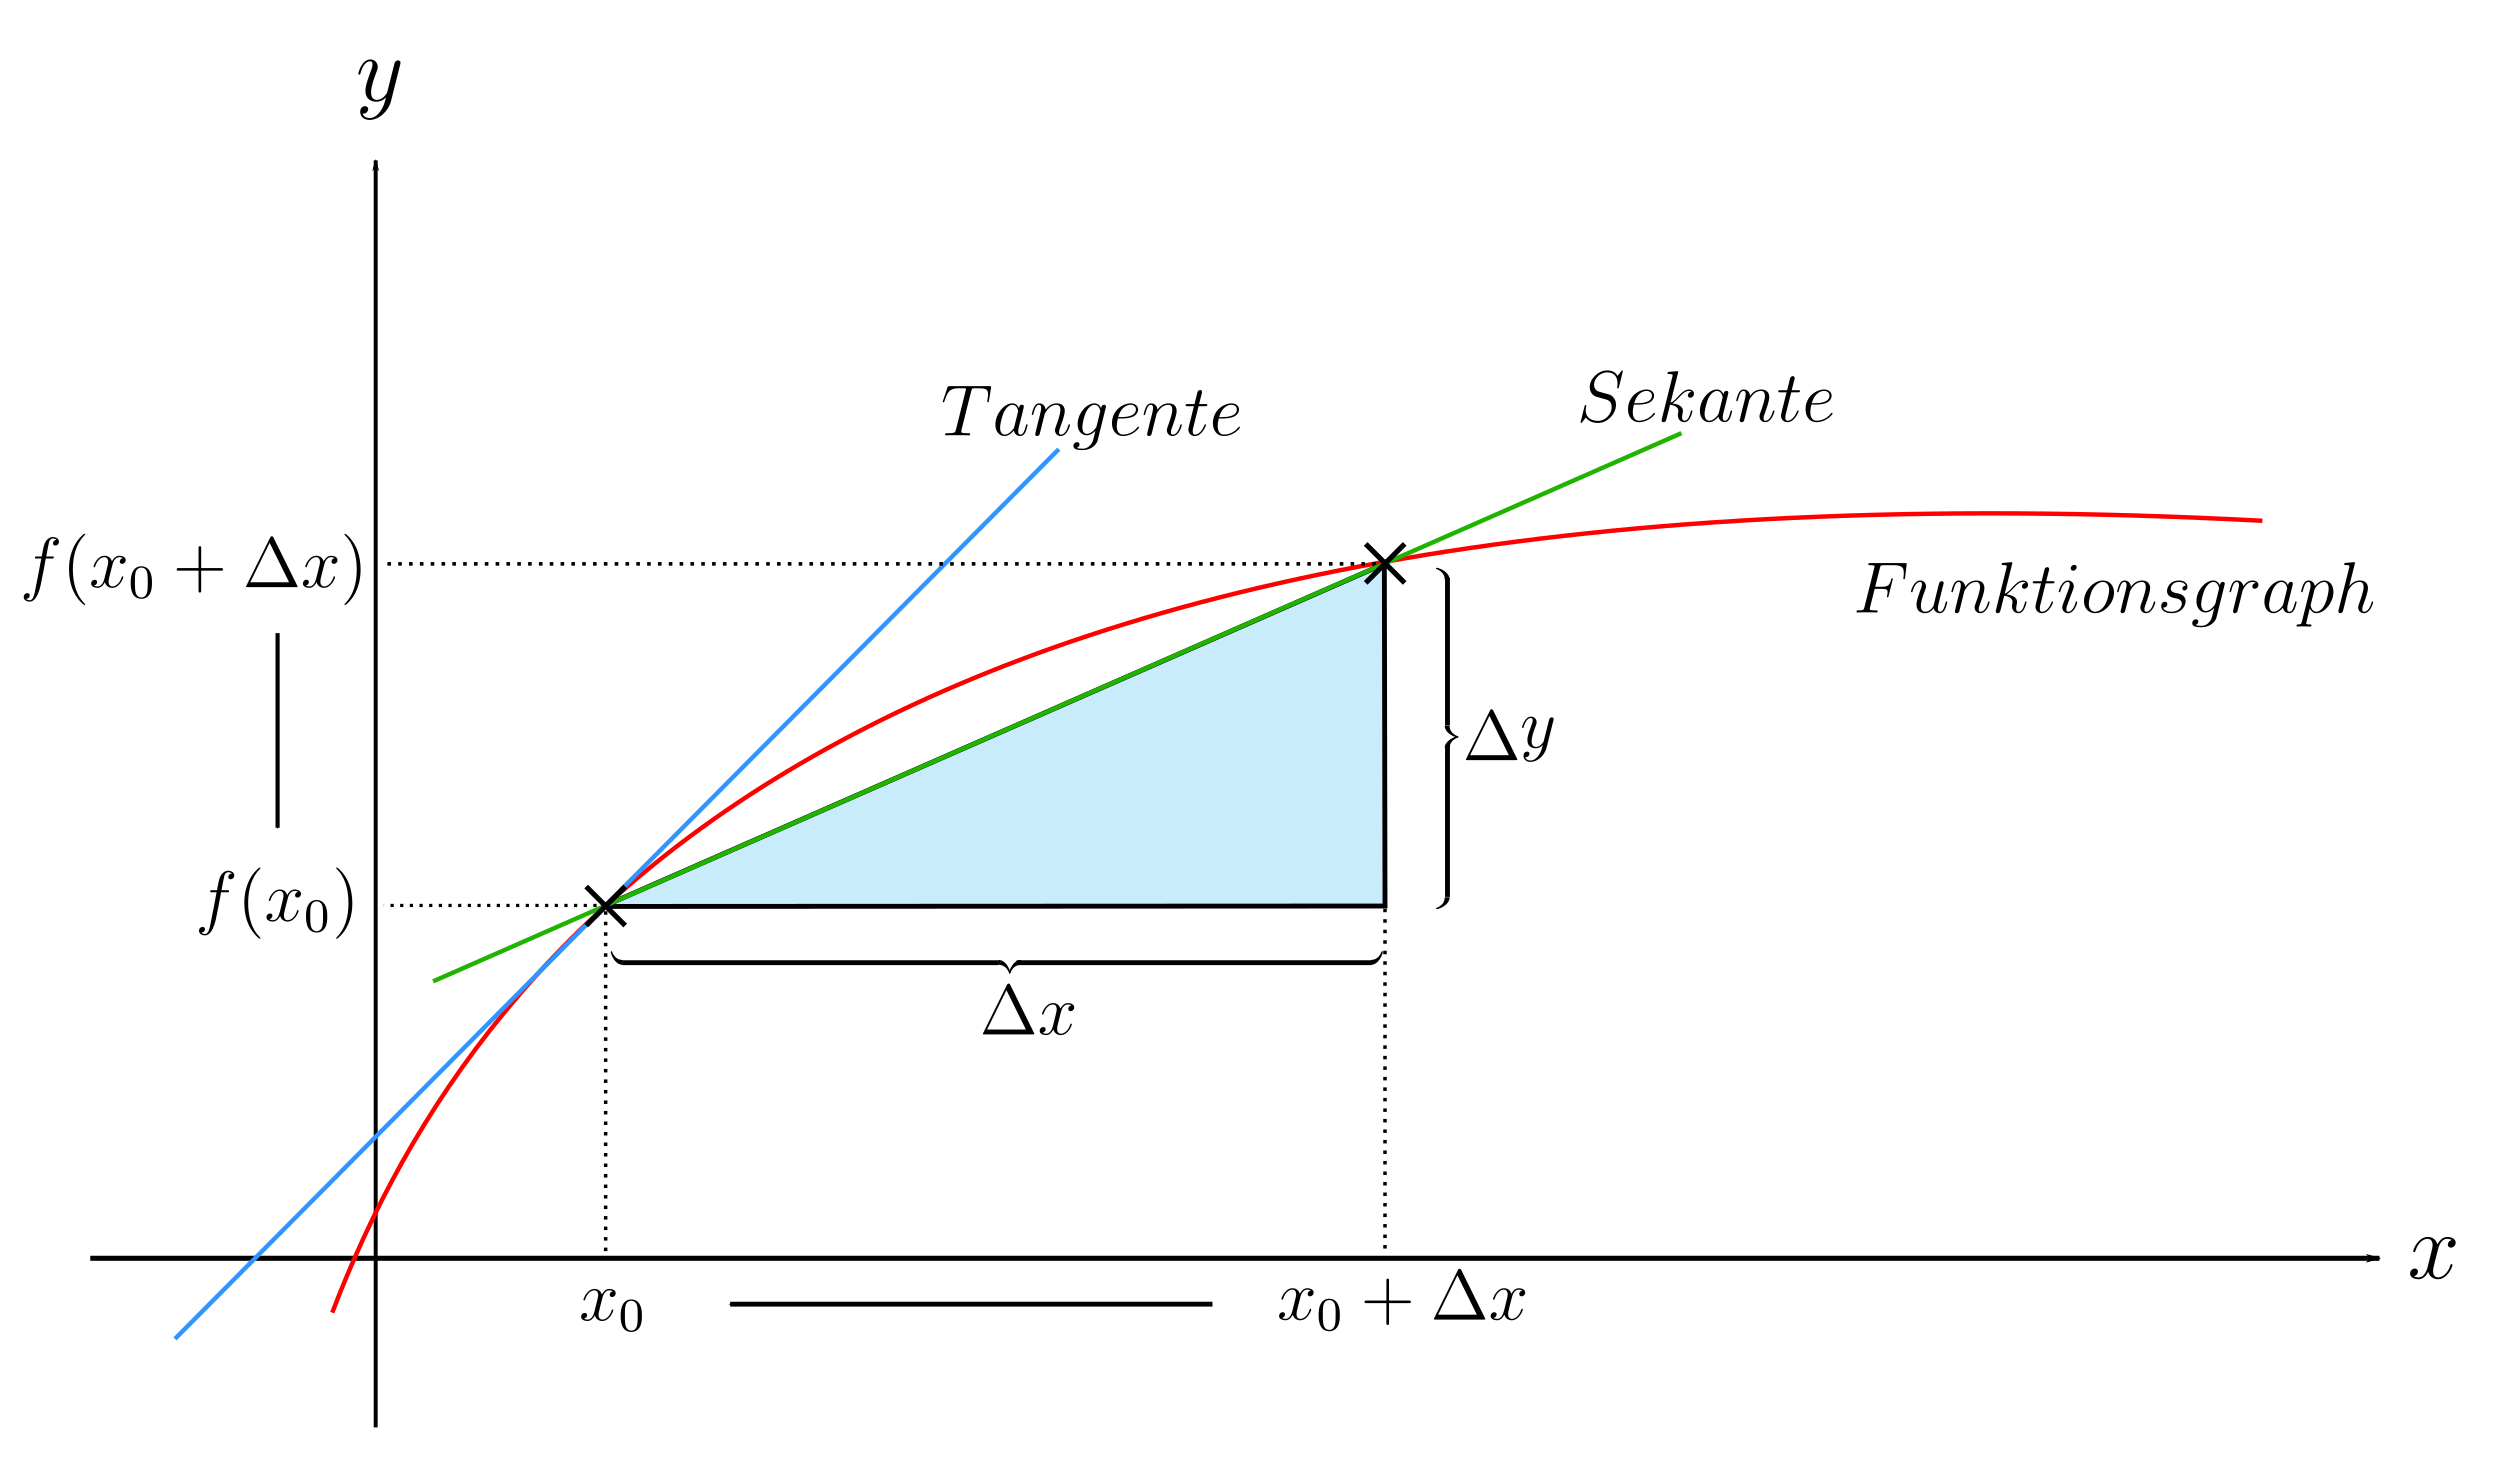 <?xml version="1.0" encoding="UTF-8" standalone="no"?>
<!-- Created with Inkscape (http://www.inkscape.org/) -->

<svg
   xmlns:dc="http://purl.org/dc/elements/1.1/"
   xmlns:cc="http://creativecommons.org/ns#"
   xmlns:rdf="http://www.w3.org/1999/02/22-rdf-syntax-ns#"
   xmlns:svg="http://www.w3.org/2000/svg"
   xmlns="http://www.w3.org/2000/svg"
   xmlns:xlink="http://www.w3.org/1999/xlink"
   xmlns:sodipodi="http://sodipodi.sourceforge.net/DTD/sodipodi-0.dtd"
   xmlns:inkscape="http://www.inkscape.org/namespaces/inkscape"
   width="450"
   height="265"
   id="svg2"
   version="1.1"
   inkscape:version="0.48.4 r9939"
   sodipodi:docname="Differenzenquotient_visualisierung_v2.svg">
  <defs
     id="defs4">
    <marker
       inkscape:stockid="Arrow1Mend"
       orient="auto"
       refY="0"
       refX="0"
       id="Arrow1Mend"
       style="overflow:visible">
      <path
         id="path3768"
         d="M 0,0 5,-5 -12.5,0 5,5 0,0 z"
         style="fill-rule:evenodd;stroke:#000000;stroke-width:1pt"
         transform="matrix(-0.4,0,0,-0.4,-4,0)"
         inkscape:connector-curvature="0" />
    </marker>
    <marker
       inkscape:stockid="Arrow1Lend"
       orient="auto"
       refY="0"
       refX="0"
       id="Arrow1Lend"
       style="overflow:visible">
      <path
         id="path3762"
         d="M 0,0 5,-5 -12.5,0 5,5 0,0 z"
         style="fill-rule:evenodd;stroke:#000000;stroke-width:1pt"
         transform="matrix(-0.8,0,0,-0.8,-10,0)"
         inkscape:connector-curvature="0" />
    </marker>
    <marker
       inkscape:stockid="Arrow1Lstart"
       orient="auto"
       refY="0"
       refX="0"
       id="Arrow1Lstart"
       style="overflow:visible">
      <path
         id="path3759"
         d="M 0,0 5,-5 -12.5,0 5,5 0,0 z"
         style="fill-rule:evenodd;stroke:#000000;stroke-width:1pt"
         transform="matrix(0.8,0,0,0.8,10,0)"
         inkscape:connector-curvature="0" />
    </marker>
    <marker
       inkscape:stockid="Arrow1Lstart"
       orient="auto"
       refY="0"
       refX="0"
       id="Arrow1Lstart-1"
       style="overflow:visible">
      <path
         inkscape:connector-curvature="0"
         id="path3759-7"
         d="M 0,0 5,-5 -12.5,0 5,5 0,0 z"
         style="fill-rule:evenodd;stroke:#000000;stroke-width:1pt"
         transform="matrix(0.8,0,0,0.8,10,0)" />
    </marker>
    <path
       id="g3-0"
       d="m 7.908,-2.76 c 0.204,0 0.42,0 0.42,-0.24 0,-0.24 -0.216,-0.24 -0.42,-0.24 H 1.416 c -0.204,0 -0.42,0 -0.42,0.24 0,0.24 0.216,0.24 0.42,0.24 h 6.492 z"
       inkscape:connector-curvature="0" />
    <path
       id="g2-48"
       d="m 3.912,-2.552 c 0,-0.856 -0.088,-1.376 -0.352,-1.888 -0.352,-0.704 -1,-0.88 -1.44,-0.88 -1.008,0 -1.376,0.752 -1.488,0.976 -0.288,0.584 -0.304,1.376 -0.304,1.792 0,0.528 0.024,1.336 0.408,1.976 0.368,0.592 0.96,0.744 1.384,0.744 0.384,0 1.072,-0.12 1.472,-0.912 0.296,-0.576 0.32,-1.288 0.32,-1.808 z M 2.12,-0.056 C 1.848,-0.056 1.296,-0.184 1.128,-1.024 1.04,-1.48 1.04,-2.232 1.04,-2.648 1.04,-3.2 1.04,-3.76 1.128,-4.2 1.296,-5.016 1.92,-5.096 2.12,-5.096 c 0.272,0 0.824,0.136 0.984,0.864 0.096,0.44 0.096,1.04 0.096,1.584 0,0.472 0,1.192 -0.096,1.64 -0.168,0.84 -0.72,0.952 -0.984,0.952 z"
       inkscape:connector-curvature="0" />
    <path
       id="g1-61"
       d="m 8.1,-3.888 c 0.168,0 0.384,0 0.384,-0.216 0,-0.228 -0.204,-0.228 -0.384,-0.228 H 1.032 c -0.168,0 -0.384,0 -0.384,0.216 0,0.228 0.204,0.228 0.384,0.228 H 8.1 z m 0,2.232 c 0.168,0 0.384,0 0.384,-0.216 C 8.484,-2.1 8.28,-2.1 8.1,-2.1 H 1.032 c -0.168,0 -0.384,0 -0.384,0.216 0,0.228 0.204,0.228 0.384,0.228 H 8.1 z"
       inkscape:connector-curvature="0" />
    <path
       id="g1-43"
       d="M 4.788,-2.772 H 8.1 c 0.168,0 0.384,0 0.384,-0.216 0,-0.228 -0.204,-0.228 -0.384,-0.228 H 4.788 v -3.312 c 0,-0.168 0,-0.384 -0.216,-0.384 -0.228,0 -0.228,0.204 -0.228,0.384 v 3.312 H 1.032 c -0.168,0 -0.384,0 -0.384,0.216 0,0.228 0.204,0.228 0.384,0.228 H 4.344 V 0.54 c 0,0.168 0,0.384 0.216,0.384 0.228,0 0.228,-0.204 0.228,-0.384 v -3.312 z"
       inkscape:connector-curvature="0" />
    <path
       id="g1-41"
       d="M 3.384,-2.988 C 3.384,-3.9 3.264,-5.388 2.592,-6.78 1.884,-8.22 0.9,-9 0.768,-9 0.72,-9 0.66,-8.976 0.66,-8.904 c 0,0.036 0,0.06 0.204,0.264 1.2,1.212 1.872,3.192 1.872,5.64 0,2.328 -0.564,4.332 -1.956,5.748 -0.12,0.108 -0.12,0.132 -0.12,0.168 0,0.072 0.06,0.096 0.108,0.096 0.156,0 1.14,-0.864 1.728,-2.04 0.612,-1.224 0.888,-2.52 0.888,-3.96 z"
       inkscape:connector-curvature="0" />
    <path
       id="g1-40"
       d="M 3.9,2.916 C 3.9,2.88 3.9,2.856 3.696,2.652 2.496,1.44 1.824,-0.54 1.824,-2.988 1.824,-5.316 2.388,-7.32 3.78,-8.736 3.9,-8.844 3.9,-8.868 3.9,-8.904 3.9,-8.976 3.84,-9 3.792,-9 c -0.156,0 -1.14,0.864 -1.728,2.04 -0.612,1.212 -0.888,2.496 -0.888,3.972 0,1.068 0.168,2.496 0.792,3.78 0.708,1.44 1.692,2.22 1.824,2.22 C 3.84,3.012 3.9,2.988 3.9,2.916 z"
       inkscape:connector-curvature="0" />
    <path
       id="g1-1"
       d="M 5.172,-8.352 C 5.088,-8.52 5.064,-8.568 4.896,-8.568 c -0.18,0 -0.204,0.048 -0.288,0.216 L 0.6,-0.24 C 0.576,-0.204 0.552,-0.132 0.552,-0.084 0.552,-0.012 0.564,0 0.804,0 h 8.172 c 0.24,0 0.252,-0.012 0.252,-0.084 0,-0.048 -0.024,-0.12 -0.048,-0.156 L 5.172,-8.352 z M 4.524,-7.464 7.8,-0.828 H 1.26 l 3.264,-6.636 z"
       inkscape:connector-curvature="0" />
    <path
       id="g0-121"
       d="M 3.156,1.344 C 2.832,1.8 2.364,2.208 1.776,2.208 c -0.144,0 -0.72,-0.024 -0.9,-0.576 0.036,0.012 0.096,0.012 0.12,0.012 0.36,0 0.6,-0.312 0.6,-0.588 0,-0.276 -0.228,-0.372 -0.408,-0.372 -0.192,0 -0.612,0.144 -0.612,0.732 0,0.612 0.516,1.032 1.2,1.032 1.2,0 2.412,-1.104 2.748,-2.436 L 5.7,-4.668 c 0.012,-0.06 0.036,-0.132 0.036,-0.204 0,-0.18 -0.144,-0.3 -0.324,-0.3 -0.108,0 -0.36,0.048 -0.456,0.408 l -0.888,3.528 c -0.06,0.216 -0.06,0.24 -0.156,0.372 -0.24,0.336 -0.636,0.744 -1.212,0.744 -0.672,0 -0.732,-0.66 -0.732,-0.984 0,-0.684 0.324,-1.608 0.648,-2.472 0.132,-0.348 0.204,-0.516 0.204,-0.756 0,-0.504 -0.36,-0.96 -0.948,-0.96 -1.104,0 -1.548,1.74 -1.548,1.836 0,0.048 0.048,0.108 0.132,0.108 0.108,0 0.12,-0.048 0.168,-0.216 0.288,-1.008 0.744,-1.488 1.212,-1.488 0.108,0 0.312,0 0.312,0.396 0,0.312 -0.132,0.66 -0.312,1.116 -0.588,1.572 -0.588,1.968 -0.588,2.256 0,1.14 0.816,1.404 1.416,1.404 0.348,0 0.78,-0.108 1.2,-0.552 l 0.012,0.012 c -0.18,0.708 -0.3,1.176 -0.72,1.764 z"
       inkscape:connector-curvature="0" />
    <path
       id="g0-120"
       d="m 5.688,-4.896 c -0.384,0.072 -0.528,0.36 -0.528,0.588 0,0.288 0.228,0.384 0.396,0.384 0.36,0 0.612,-0.312 0.612,-0.636 0,-0.504 -0.576,-0.732 -1.08,-0.732 -0.732,0 -1.14,0.72 -1.248,0.948 -0.276,-0.9 -1.02,-0.948 -1.236,-0.948 -1.224,0 -1.872,1.572 -1.872,1.836 0,0.048 0.048,0.108 0.132,0.108 0.096,0 0.12,-0.072 0.144,-0.12 0.408,-1.332 1.212,-1.584 1.56,-1.584 0.54,0 0.648,0.504 0.648,0.792 0,0.264 -0.072,0.54 -0.216,1.116 L 2.592,-1.5 c -0.18,0.72 -0.528,1.38 -1.164,1.38 -0.06,0 -0.36,0 -0.612,-0.156 0.432,-0.084 0.528,-0.444 0.528,-0.588 0,-0.24 -0.18,-0.384 -0.408,-0.384 -0.288,0 -0.6,0.252 -0.6,0.636 0,0.504 0.564,0.732 1.08,0.732 0.576,0 0.984,-0.456 1.236,-0.948 0.192,0.708 0.792,0.948 1.236,0.948 1.224,0 1.872,-1.572 1.872,-1.836 0,-0.06 -0.048,-0.108 -0.12,-0.108 -0.108,0 -0.12,0.06 -0.156,0.156 -0.324,1.056 -1.02,1.548 -1.56,1.548 -0.42,0 -0.648,-0.312 -0.648,-0.804 0,-0.264 0.048,-0.456 0.24,-1.248 l 0.42,-1.632 c 0.18,-0.72 0.588,-1.248 1.14,-1.248 0.024,0 0.36,0 0.612,0.156 z"
       inkscape:connector-curvature="0" />
    <path
       id="g0-117"
       d="m 4.092,-0.696 c 0.156,0.672 0.732,0.816 1.02,0.816 0.384,0 0.672,-0.252 0.864,-0.66 0.204,-0.432 0.36,-1.14 0.36,-1.176 0,-0.06 -0.048,-0.108 -0.12,-0.108 -0.108,0 -0.12,0.06 -0.168,0.24 -0.216,0.828 -0.432,1.464 -0.912,1.464 -0.36,0 -0.36,-0.396 -0.36,-0.552 0,-0.276 0.036,-0.396 0.156,-0.9 0.084,-0.324 0.168,-0.648 0.24,-0.984 l 0.492,-1.956 c 0.084,-0.3 0.084,-0.324 0.084,-0.36 0,-0.18 -0.144,-0.3 -0.324,-0.3 -0.348,0 -0.432,0.3 -0.504,0.6 -0.12,0.468 -0.768,3.048 -0.852,3.468 -0.012,0 -0.48,0.984 -1.356,0.984 -0.624,0 -0.744,-0.54 -0.744,-0.984 0,-0.684 0.336,-1.644 0.648,-2.448 0.144,-0.384 0.204,-0.54 0.204,-0.78 0,-0.516 -0.372,-0.96 -0.948,-0.96 -1.104,0 -1.548,1.74 -1.548,1.836 0,0.048 0.048,0.108 0.132,0.108 0.108,0 0.12,-0.048 0.168,-0.216 0.288,-1.032 0.756,-1.488 1.212,-1.488 0.12,0 0.312,0.012 0.312,0.396 0,0.312 -0.132,0.66 -0.312,1.116 -0.528,1.428 -0.588,1.884 -0.588,2.244 0,1.224 0.924,1.416 1.416,1.416 0.768,0 1.188,-0.528 1.428,-0.816 z"
       inkscape:connector-curvature="0" />
    <path
       id="g0-116"
       d="m 2.412,-4.824 h 1.104 c 0.228,0 0.348,0 0.348,-0.216 0,-0.132 -0.072,-0.132 -0.312,-0.132 H 2.496 L 2.94,-6.924 c 0.048,-0.168 0.048,-0.192 0.048,-0.276 0,-0.192 -0.156,-0.3 -0.312,-0.3 -0.096,0 -0.372,0.036 -0.468,0.42 L 1.74,-5.172 H 0.612 c -0.24,0 -0.348,0 -0.348,0.228 0,0.12 0.084,0.12 0.312,0.12 h 1.068 l -0.792,3.168 c -0.096,0.42 -0.132,0.54 -0.132,0.696 0,0.564 0.396,1.08 1.068,1.08 1.212,0 1.86,-1.752 1.86,-1.836 0,-0.072 -0.048,-0.108 -0.12,-0.108 -0.024,0 -0.072,0 -0.096,0.048 -0.012,0.012 -0.024,0.024 -0.108,0.216 -0.252,0.6 -0.804,1.44 -1.5,1.44 -0.36,0 -0.384,-0.3 -0.384,-0.564 0,-0.012 0,-0.24 0.036,-0.384 l 0.936,-3.756 z"
       inkscape:connector-curvature="0" />
    <path
       id="g0-115"
       d="m 2.736,-2.4 c 0.204,0.036 0.528,0.108 0.6,0.12 0.156,0.048 0.696,0.24 0.696,0.816 0,0.372 -0.336,1.344 -1.728,1.344 -0.252,0 -1.152,-0.036 -1.392,-0.696 0.48,0.06 0.72,-0.312 0.72,-0.576 0,-0.252 -0.168,-0.384 -0.408,-0.384 -0.264,0 -0.612,0.204 -0.612,0.744 0,0.708 0.72,1.152 1.68,1.152 1.824,0 2.364,-1.344 2.364,-1.968 0,-0.18 0,-0.516 -0.384,-0.9 -0.3,-0.288 -0.588,-0.348 -1.236,-0.48 -0.324,-0.072 -0.84,-0.18 -0.84,-0.72 0,-0.24 0.216,-1.104 1.356,-1.104 0.504,0 0.996,0.192 1.116,0.624 -0.528,0 -0.552,0.456 -0.552,0.468 0,0.252 0.228,0.324 0.336,0.324 0.168,0 0.504,-0.132 0.504,-0.636 0,-0.504 -0.456,-1.02 -1.392,-1.02 -1.572,0 -1.992,1.236 -1.992,1.728 0,0.912 0.888,1.104 1.164,1.164 z"
       inkscape:connector-curvature="0" />
    <path
       id="g0-114"
       d="m 4.668,-4.908 c -0.372,0.072 -0.564,0.336 -0.564,0.6 0,0.288 0.228,0.384 0.396,0.384 0.336,0 0.612,-0.288 0.612,-0.648 0,-0.384 -0.372,-0.72 -0.972,-0.72 -0.48,0 -1.032,0.216 -1.536,0.948 C 2.52,-4.98 2.04,-5.292 1.56,-5.292 c -0.468,0 -0.708,0.36 -0.852,0.624 -0.204,0.432 -0.384,1.152 -0.384,1.212 0,0.048 0.048,0.108 0.132,0.108 0.096,0 0.108,-0.012 0.18,-0.288 0.18,-0.72 0.408,-1.416 0.888,-1.416 0.288,0 0.372,0.204 0.372,0.552 0,0.264 -0.12,0.732 -0.204,1.104 L 1.356,-2.1 C 1.308,-1.872 1.176,-1.332 1.116,-1.116 1.032,-0.804 0.9,-0.24 0.9,-0.18 c 0,0.168 0.132,0.3 0.312,0.3 0.132,0 0.36,-0.084 0.432,-0.324 0.036,-0.096 0.48,-1.908 0.552,-2.184 0.06,-0.264 0.132,-0.516 0.192,-0.78 0.048,-0.168 0.096,-0.36 0.132,-0.516 0.036,-0.108 0.36,-0.696 0.66,-0.96 0.144,-0.132 0.456,-0.408 0.948,-0.408 0.192,0 0.384,0.036 0.54,0.144 z"
       inkscape:connector-curvature="0" />
    <path
       id="g0-112"
       d="M 0.516,1.524 C 0.432,1.884 0.384,1.98 -0.108,1.98 c -0.144,0 -0.264,0 -0.264,0.228 0,0.024 0.012,0.12 0.144,0.12 0.156,0 0.324,-0.024 0.48,-0.024 h 0.516 c 0.252,0 0.864,0.024 1.116,0.024 0.072,0 0.216,0 0.216,-0.216 C 2.1,1.98 2.016,1.98 1.812,1.98 1.26,1.98 1.224,1.896 1.224,1.8 c 0,-0.144 0.54,-2.208 0.612,-2.484 0.132,0.336 0.456,0.804 1.08,0.804 1.356,0 2.82,-1.764 2.82,-3.528 0,-1.104 -0.624,-1.884 -1.524,-1.884 -0.768,0 -1.416,0.744 -1.548,0.912 C 2.568,-4.98 2.1,-5.292 1.62,-5.292 c -0.348,0 -0.624,0.168 -0.852,0.624 -0.216,0.432 -0.384,1.164 -0.384,1.212 0,0.048 0.048,0.108 0.132,0.108 0.096,0 0.108,-0.012 0.18,-0.288 0.18,-0.708 0.408,-1.416 0.888,-1.416 0.276,0 0.372,0.192 0.372,0.552 0,0.288 -0.036,0.408 -0.084,0.624 l -1.356,5.4 z m 2.076,-5.268 c 0.084,-0.336 0.42,-0.684 0.612,-0.852 0.132,-0.12 0.528,-0.456 0.984,-0.456 0.528,0 0.768,0.528 0.768,1.152 0,0.576 -0.336,1.932 -0.636,2.556 -0.3,0.648 -0.852,1.224 -1.404,1.224 -0.816,0 -0.948,-1.032 -0.948,-1.08 0,-0.036 0.024,-0.132 0.036,-0.192 l 0.588,-2.352 z"
       inkscape:connector-curvature="0" />
    <path
       id="g0-111"
       d="m 5.472,-3.3 c 0,-1.14 -0.744,-1.992 -1.836,-1.992 -1.584,0 -3.144,1.728 -3.144,3.42 0,1.14 0.744,1.992 1.836,1.992 1.596,0 3.144,-1.728 3.144,-3.42 z M 2.34,-0.12 c -0.6,0 -1.044,-0.48 -1.044,-1.32 0,-0.552 0.288,-1.776 0.624,-2.376 0.54,-0.924 1.212,-1.236 1.704,-1.236 0.588,0 1.044,0.48 1.044,1.32 0,0.48 -0.252,1.764 -0.708,2.496 -0.492,0.804 -1.152,1.116 -1.62,1.116 z"
       inkscape:connector-curvature="0" />
    <path
       id="g0-110"
       d="m 2.472,-3.516 c 0.024,-0.072 0.324,-0.672 0.768,-1.056 0.312,-0.288 0.72,-0.48 1.188,-0.48 0.48,0 0.648,0.36 0.648,0.84 0,0.684 -0.492,2.052 -0.732,2.7 -0.108,0.288 -0.168,0.444 -0.168,0.66 0,0.54 0.372,0.972 0.948,0.972 1.116,0 1.536,-1.764 1.536,-1.836 0,-0.06 -0.048,-0.108 -0.12,-0.108 -0.108,0 -0.12,0.036 -0.18,0.24 -0.276,0.984 -0.732,1.464 -1.2,1.464 -0.12,0 -0.312,-0.012 -0.312,-0.396 0,-0.3 0.132,-0.66 0.204,-0.828 0.24,-0.66 0.744,-2.004 0.744,-2.688 0,-0.72 -0.42,-1.26 -1.332,-1.26 -1.068,0 -1.632,0.756 -1.848,1.056 C 2.58,-4.92 2.088,-5.292 1.56,-5.292 c -0.384,0 -0.648,0.228 -0.852,0.636 -0.216,0.432 -0.384,1.152 -0.384,1.2 0,0.048 0.048,0.108 0.132,0.108 0.096,0 0.108,-0.012 0.18,-0.288 0.192,-0.732 0.408,-1.416 0.888,-1.416 0.276,0 0.372,0.192 0.372,0.552 0,0.264 -0.12,0.732 -0.204,1.104 L 1.356,-2.1 C 1.308,-1.872 1.176,-1.332 1.116,-1.116 1.032,-0.804 0.9,-0.24 0.9,-0.18 c 0,0.168 0.132,0.3 0.312,0.3 0.144,0 0.312,-0.072 0.408,-0.252 0.024,-0.06 0.132,-0.48 0.192,-0.72 l 0.264,-1.08 0.396,-1.584 z"
       inkscape:connector-curvature="0" />
    <path
       id="g0-107"
       d="m 3.372,-8.028 c 0.012,-0.048 0.036,-0.12 0.036,-0.18 0,-0.12 -0.12,-0.12 -0.144,-0.12 -0.012,0 -0.444,0.036 -0.66,0.06 -0.204,0.012 -0.384,0.036 -0.6,0.048 -0.288,0.024 -0.372,0.036 -0.372,0.252 0,0.12 0.12,0.12 0.24,0.12 0.612,0 0.612,0.108 0.612,0.228 0,0.048 0,0.072 -0.06,0.288 l -1.716,6.864 c -0.048,0.18 -0.048,0.204 -0.048,0.276 0,0.264 0.204,0.312 0.324,0.312 0.336,0 0.408,-0.264 0.504,-0.636 L 2.052,-2.76 c 0.864,0.096 1.38,0.456 1.38,1.032 0,0.072 0,0.12 -0.036,0.3 -0.048,0.18 -0.048,0.324 -0.048,0.384 0,0.696 0.456,1.164 1.068,1.164 0.552,0 0.84,-0.504 0.936,-0.672 0.252,-0.444 0.408,-1.116 0.408,-1.164 0,-0.06 -0.048,-0.108 -0.12,-0.108 -0.108,0 -0.12,0.048 -0.168,0.24 -0.168,0.624 -0.42,1.464 -1.032,1.464 -0.24,0 -0.396,-0.12 -0.396,-0.576 0,-0.228 0.048,-0.492 0.096,-0.672 0.048,-0.216 0.048,-0.228 0.048,-0.372 0,-0.708 -0.636,-1.104 -1.74,-1.248 C 2.88,-3.252 3.312,-3.72 3.48,-3.9 c 0.684,-0.768 1.152,-1.152 1.704,-1.152 0.276,0 0.348,0.072 0.432,0.144 -0.444,0.048 -0.612,0.36 -0.612,0.6 0,0.288 0.228,0.384 0.396,0.384 0.324,0 0.612,-0.276 0.612,-0.66 0,-0.348 -0.276,-0.708 -0.816,-0.708 -0.66,0 -1.2,0.468 -2.052,1.428 -0.12,0.144 -0.564,0.6 -1.008,0.768 l 1.236,-4.932 z"
       inkscape:connector-curvature="0" />
    <path
       id="g0-105"
       d="m 3.396,-1.716 c 0,-0.06 -0.048,-0.108 -0.12,-0.108 -0.108,0 -0.12,0.036 -0.18,0.24 -0.312,1.092 -0.804,1.464 -1.2,1.464 -0.144,0 -0.312,-0.036 -0.312,-0.396 0,-0.324 0.144,-0.684 0.276,-1.044 L 2.7,-3.792 c 0.036,-0.096 0.12,-0.312 0.12,-0.54 0,-0.504 -0.36,-0.96 -0.948,-0.96 -1.104,0 -1.548,1.74 -1.548,1.836 0,0.048 0.048,0.108 0.132,0.108 0.108,0 0.12,-0.048 0.168,-0.216 0.288,-1.008 0.744,-1.488 1.212,-1.488 0.108,0 0.312,0.012 0.312,0.396 0,0.312 -0.156,0.708 -0.252,0.972 l -0.84,2.232 c -0.072,0.192 -0.144,0.384 -0.144,0.6 0,0.54 0.372,0.972 0.948,0.972 1.104,0 1.536,-1.752 1.536,-1.836 z M 3.3,-7.488 c 0,-0.18 -0.144,-0.396 -0.408,-0.396 -0.276,0 -0.588,0.264 -0.588,0.576 0,0.3 0.252,0.396 0.396,0.396 0.324,0 0.6,-0.312 0.6,-0.576 z"
       inkscape:connector-curvature="0" />
    <path
       id="g0-104"
       d="m 3.372,-8.028 c 0.012,-0.048 0.036,-0.12 0.036,-0.18 0,-0.12 -0.12,-0.12 -0.144,-0.12 -0.012,0 -0.6,0.048 -0.66,0.06 -0.204,0.012 -0.384,0.036 -0.6,0.048 -0.3,0.024 -0.384,0.036 -0.384,0.252 0,0.12 0.096,0.12 0.264,0.12 0.588,0 0.6,0.108 0.6,0.228 0,0.072 -0.024,0.168 -0.036,0.204 l -1.74,6.948 c -0.048,0.18 -0.048,0.204 -0.048,0.276 0,0.264 0.204,0.312 0.324,0.312 0.204,0 0.36,-0.156 0.42,-0.288 l 0.54,-2.172 c 0.06,-0.264 0.132,-0.516 0.192,-0.78 0.132,-0.504 0.132,-0.516 0.36,-0.864 0.228,-0.348 0.768,-1.068 1.692,-1.068 0.48,0 0.648,0.36 0.648,0.84 0,0.672 -0.468,1.98 -0.732,2.7 -0.108,0.288 -0.168,0.444 -0.168,0.66 0,0.54 0.372,0.972 0.948,0.972 1.116,0 1.536,-1.764 1.536,-1.836 0,-0.06 -0.048,-0.108 -0.12,-0.108 -0.108,0 -0.12,0.036 -0.18,0.24 -0.276,0.96 -0.72,1.464 -1.2,1.464 -0.12,0 -0.312,-0.012 -0.312,-0.396 0,-0.312 0.144,-0.696 0.192,-0.828 0.216,-0.576 0.756,-1.992 0.756,-2.688 0,-0.72 -0.42,-1.26 -1.332,-1.26 -0.684,0 -1.284,0.324 -1.776,0.948 l 0.924,-3.684 z"
       inkscape:connector-curvature="0" />
    <path
       id="g0-103"
       d="m 4.056,-1.524 c -0.048,0.192 -0.072,0.24 -0.228,0.42 -0.492,0.636 -0.996,0.864 -1.368,0.864 -0.396,0 -0.768,-0.312 -0.768,-1.14 0,-0.636 0.36,-1.98 0.624,-2.52 0.348,-0.672 0.888,-1.152 1.392,-1.152 0.792,0 0.948,0.984 0.948,1.056 L 4.62,-3.828 4.056,-1.524 z M 4.8,-4.5 C 4.644,-4.848 4.308,-5.292 3.708,-5.292 2.4,-5.292 0.912,-3.648 0.912,-1.86 0.912,-0.612 1.668,0 2.436,0 3.072,0 3.636,-0.504 3.852,-0.744 L 3.588,0.336 C 3.42,0.996 3.348,1.296 2.916,1.716 2.424,2.208 1.968,2.208 1.704,2.208 1.344,2.208 1.044,2.184 0.744,2.088 1.128,1.98 1.224,1.644 1.224,1.512 1.224,1.32 1.08,1.128 0.816,1.128 c -0.288,0 -0.6,0.24 -0.6,0.636 0,0.492 0.492,0.684 1.512,0.684 1.548,0 2.352,-0.996 2.508,-1.644 l 1.332,-5.376 c 0.036,-0.144 0.036,-0.168 0.036,-0.192 0,-0.168 -0.132,-0.3 -0.312,-0.3 -0.288,0 -0.456,0.24 -0.492,0.564 z"
       inkscape:connector-curvature="0" />
    <path
       id="g0-102"
       d="m 5.352,-4.824 c 0.24,0 0.336,0 0.336,-0.228 0,-0.12 -0.096,-0.12 -0.312,-0.12 H 4.404 C 4.632,-6.408 4.8,-7.26 4.896,-7.644 4.968,-7.932 5.22,-8.208 5.532,-8.208 c 0.252,0 0.504,0.108 0.624,0.216 -0.468,0.048 -0.612,0.396 -0.612,0.6 0,0.24 0.18,0.384 0.408,0.384 0.24,0 0.6,-0.204 0.6,-0.66 0,-0.504 -0.504,-0.78 -1.032,-0.78 -0.516,0 -1.02,0.384 -1.26,0.852 -0.216,0.42 -0.336,0.852 -0.612,2.424 H 2.844 c -0.228,0 -0.348,0 -0.348,0.216 0,0.132 0.072,0.132 0.312,0.132 H 3.576 C 3.36,-3.708 2.868,-0.996 2.592,0.288 2.388,1.332 2.208,2.208 1.608,2.208 c -0.036,0 -0.384,0 -0.6,-0.228 C 1.62,1.932 1.62,1.404 1.62,1.392 1.62,1.152 1.44,1.008 1.212,1.008 c -0.24,0 -0.6,0.204 -0.6,0.66 0,0.516 0.528,0.78 0.996,0.78 1.224,0 1.728,-2.196 1.86,-2.796 0.216,-0.924 0.804,-4.116 0.864,-4.476 h 1.02 z"
       inkscape:connector-curvature="0" />
    <path
       id="g0-101"
       d="m 2.148,-2.784 c 0.324,0 1.14,-0.024 1.716,-0.24 0.912,-0.348 0.996,-1.044 0.996,-1.26 0,-0.528 -0.456,-1.008 -1.248,-1.008 -1.26,0 -3.072,1.14 -3.072,3.276 0,1.26 0.72,2.136 1.812,2.136 1.632,0 2.664,-1.272 2.664,-1.428 0,-0.072 -0.072,-0.132 -0.12,-0.132 -0.036,0 -0.048,0.012 -0.156,0.12 -0.768,1.02 -1.908,1.2 -2.364,1.2 -0.684,0 -1.044,-0.54 -1.044,-1.428 0,-0.168 0,-0.468 0.18,-1.236 h 0.636 z m -0.576,-0.24 c 0.516,-1.848 1.656,-2.028 2.04,-2.028 0.528,0 0.888,0.312 0.888,0.768 0,1.26 -1.92,1.26 -2.424,1.26 H 1.572 z"
       inkscape:connector-curvature="0" />
    <path
       id="g0-97"
       d="M 3.612,-1.428 C 3.552,-1.224 3.552,-1.2 3.384,-0.972 3.12,-0.636 2.592,-0.12 2.028,-0.12 1.536,-0.12 1.26,-0.564 1.26,-1.272 c 0,-0.66 0.372,-2.004 0.6,-2.508 0.408,-0.84 0.972,-1.272 1.44,-1.272 0.792,0 0.948,0.984 0.948,1.08 0,0.012 -0.036,0.168 -0.048,0.192 L 3.612,-1.428 z M 4.38,-4.5 C 4.248,-4.812 3.924,-5.292 3.3,-5.292 c -1.356,0 -2.82,1.752 -2.82,3.528 0,1.188 0.696,1.884 1.512,1.884 0.66,0 1.224,-0.516 1.56,-0.912 0.12,0.708 0.684,0.912 1.044,0.912 0.36,0 0.648,-0.216 0.864,-0.648 0.192,-0.408 0.36,-1.14 0.36,-1.188 0,-0.06 -0.048,-0.108 -0.12,-0.108 -0.108,0 -0.12,0.06 -0.168,0.24 -0.18,0.708 -0.408,1.464 -0.9,1.464 -0.348,0 -0.372,-0.312 -0.372,-0.552 0,-0.276 0.036,-0.408 0.144,-0.876 0.084,-0.3 0.144,-0.564 0.24,-0.912 0.444,-1.8 0.552,-2.232 0.552,-2.304 0,-0.168 -0.132,-0.3 -0.312,-0.3 -0.384,0 -0.48,0.42 -0.504,0.564 z"
       inkscape:connector-curvature="0" />
    <path
       id="g0-84"
       d="M 5.004,-7.32 C 5.076,-7.608 5.1,-7.716 5.28,-7.764 c 0.096,-0.024 0.492,-0.024 0.744,-0.024 1.2,0 1.764,0.048 1.764,0.984 0,0.18 -0.048,0.636 -0.12,1.08 L 7.656,-5.58 c 0,0.048 0.048,0.12 0.12,0.12 0.12,0 0.12,-0.06 0.156,-0.252 L 8.28,-7.836 c 0.024,-0.108 0.024,-0.132 0.024,-0.168 0,-0.132 -0.072,-0.132 -0.312,-0.132 H 1.428 c -0.276,0 -0.288,0.012 -0.36,0.228 l -0.732,2.16 c -0.012,0.024 -0.048,0.156 -0.048,0.168 0,0.06 0.048,0.12 0.12,0.12 0.096,0 0.12,-0.048 0.168,-0.204 0.504,-1.452 0.756,-2.124 2.352,-2.124 h 0.804 c 0.288,0 0.408,0 0.408,0.132 0,0.036 0,0.06 -0.06,0.276 l -1.608,6.444 c -0.12,0.468 -0.144,0.588 -1.416,0.588 -0.3,0 -0.384,0 -0.384,0.228 C 0.672,0 0.804,0 0.864,0 c 0.3,0 0.612,-0.024 0.912,-0.024 h 1.872 c 0.3,0 0.624,0.024 0.924,0.024 0.132,0 0.252,0 0.252,-0.228 0,-0.12 -0.084,-0.12 -0.396,-0.12 -1.08,0 -1.08,-0.108 -1.08,-0.288 0,-0.012 0,-0.096 0.048,-0.288 L 5.004,-7.32 z"
       inkscape:connector-curvature="0" />
    <path
       id="g0-83"
       d="m 7.62,-8.34 c 0,-0.108 -0.084,-0.108 -0.108,-0.108 -0.048,0 -0.06,0.012 -0.204,0.192 -0.072,0.084 -0.564,0.708 -0.576,0.72 -0.396,-0.78 -1.188,-0.912 -1.692,-0.912 -1.524,0 -2.904,1.392 -2.904,2.748 0,0.9 0.54,1.428 1.128,1.632 0.132,0.048 0.84,0.24 1.2,0.324 0.612,0.168 0.768,0.216 1.02,0.48 0.048,0.06 0.288,0.336 0.288,0.9 0,1.116 -1.032,2.268 -2.232,2.268 -0.984,0 -2.076,-0.42 -2.076,-1.764 0,-0.228 0.048,-0.516 0.084,-0.636 0,-0.036 0.012,-0.096 0.012,-0.12 0,-0.048 -0.024,-0.108 -0.12,-0.108 -0.108,0 -0.12,0.024 -0.168,0.228 l -0.612,2.46 c 0,0.012 -0.048,0.168 -0.048,0.18 0,0.108 0.096,0.108 0.12,0.108 0.048,0 0.06,-0.012 0.204,-0.192 l 0.552,-0.72 c 0.288,0.432 0.912,0.912 2.028,0.912 1.548,0 2.964,-1.5 2.964,-3 C 6.48,-3.252 6.36,-3.696 5.904,-4.14 5.652,-4.392 5.436,-4.452 4.332,-4.74 3.528,-4.956 3.42,-4.992 3.204,-5.184 3,-5.388 2.844,-5.676 2.844,-6.084 c 0,-1.008 1.02,-2.04 2.16,-2.04 1.176,0 1.728,0.72 1.728,1.86 0,0.312 -0.06,0.636 -0.06,0.684 0,0.108 0.096,0.108 0.132,0.108 0.108,0 0.12,-0.036 0.168,-0.228 L 7.62,-8.34 z"
       inkscape:connector-curvature="0" />
    <path
       id="g0-70"
       d="m 3.564,-3.912 h 1.152 c 0.912,0 0.984,0.204 0.984,0.552 0,0.156 -0.024,0.324 -0.084,0.588 -0.024,0.048 -0.036,0.108 -0.036,0.132 0,0.084 0.048,0.132 0.132,0.132 0.096,0 0.108,-0.048 0.156,-0.24 l 0.696,-2.796 c 0,-0.048 -0.036,-0.12 -0.12,-0.12 -0.108,0 -0.12,0.048 -0.168,0.252 -0.252,0.9 -0.492,1.152 -1.536,1.152 H 3.648 l 0.78,-3.108 C 4.536,-7.788 4.56,-7.824 5.052,-7.824 H 6.66 c 1.5,0 1.716,0.444 1.716,1.296 0,0.072 0,0.336 -0.036,0.648 -0.012,0.048 -0.036,0.204 -0.036,0.252 0,0.096 0.06,0.132 0.132,0.132 0.084,0 0.132,-0.048 0.156,-0.264 l 0.252,-2.1 c 0,-0.036 0.024,-0.156 0.024,-0.18 0,-0.132 -0.108,-0.132 -0.324,-0.132 H 2.856 c -0.228,0 -0.348,0 -0.348,0.216 0,0.132 0.084,0.132 0.288,0.132 0.744,0 0.744,0.084 0.744,0.216 0,0.06 -0.012,0.108 -0.048,0.24 l -1.62,6.48 c -0.108,0.42 -0.132,0.54 -0.972,0.54 -0.228,0 -0.348,0 -0.348,0.216 C 0.552,0 0.66,0 0.732,0 0.96,0 1.2,-0.024 1.428,-0.024 h 1.56 C 3.252,-0.024 3.54,0 3.804,0 c 0.108,0 0.252,0 0.252,-0.216 0,-0.132 -0.072,-0.132 -0.336,-0.132 -0.948,0 -0.972,-0.084 -0.972,-0.264 0,-0.06 0.024,-0.156 0.048,-0.24 l 0.768,-3.06 z"
       inkscape:connector-curvature="0" />
    <path
       id="g4-125"
       d="m 5.688,-3.696 c 0,-0.3 -0.012,-0.312 -0.288,-0.312 -0.228,0 -0.24,0.012 -0.3,0.096 -0.984,1.572 -2.64,2.424 -5.076,2.472 -0.144,0 -0.144,0.084 -0.144,0.336 v 0.768 c 0,0.324 0,0.336 0.252,0.336 1.224,0 3.924,-0.576 5.556,-3.504 v -0.192 z"
       inkscape:connector-curvature="0" />
    <path
       id="g4-124"
       d="m 5.52,-1.104 c 0,-0.276 0,-0.336 -0.168,-0.336 -0.732,-0.012 -1.92,-0.108 -3,-0.636 C 1.056,-2.724 0.564,-3.48 0.264,-3.948 0.228,-4.008 0.156,-4.008 0,-4.008 c -0.276,0 -0.288,0.012 -0.288,0.312 v 0.192 C 1.344,-0.564 4.044,0 5.268,0 5.52,0 5.52,-0.012 5.52,-0.336 v -0.768 z"
       inkscape:connector-curvature="0" />
    <path
       id="g4-123"
       d="M 5.688,2.064 C 4.056,-0.876 1.356,-1.44 0.132,-1.44 c -0.252,0 -0.252,0.012 -0.252,0.336 v 0.768 c 0,0.276 0,0.336 0.168,0.336 0.732,0.012 1.92,0.108 3,0.636 1.296,0.648 1.788,1.404 2.088,1.872 0.036,0.06 0.108,0.06 0.264,0.06 0.276,0 0.288,-0.012 0.288,-0.312 V 2.064 z"
       inkscape:connector-curvature="0" />
    <path
       id="g4-122"
       d="m 5.52,-1.104 c 0,-0.324 0,-0.336 -0.252,-0.336 -1.224,0 -3.924,0.576 -5.556,3.504 v 0.192 c 0,0.3 0.012,0.312 0.288,0.312 0.228,0 0.24,-0.012 0.3,-0.096 C 1.284,0.9 2.94,0.048 5.376,0 5.52,0 5.52,-0.084 5.52,-0.336 v -0.768 z"
       inkscape:connector-curvature="0" />
    <path
       id="g3-0-5"
       d="m 7.908,-2.76 c 0.204,0 0.42,0 0.42,-0.24 0,-0.24 -0.216,-0.24 -0.42,-0.24 H 1.416 c -0.204,0 -0.42,0 -0.42,0.24 0,0.24 0.216,0.24 0.42,0.24 h 6.492 z"
       inkscape:connector-curvature="0" />
    <path
       id="g2-48-9"
       d="m 3.912,-2.552 c 0,-0.856 -0.088,-1.376 -0.352,-1.888 -0.352,-0.704 -1,-0.88 -1.44,-0.88 -1.008,0 -1.376,0.752 -1.488,0.976 -0.288,0.584 -0.304,1.376 -0.304,1.792 0,0.528 0.024,1.336 0.408,1.976 0.368,0.592 0.96,0.744 1.384,0.744 0.384,0 1.072,-0.12 1.472,-0.912 0.296,-0.576 0.32,-1.288 0.32,-1.808 z M 2.12,-0.056 C 1.848,-0.056 1.296,-0.184 1.128,-1.024 1.04,-1.48 1.04,-2.232 1.04,-2.648 1.04,-3.2 1.04,-3.76 1.128,-4.2 1.296,-5.016 1.92,-5.096 2.12,-5.096 c 0.272,0 0.824,0.136 0.984,0.864 0.096,0.44 0.096,1.04 0.096,1.584 0,0.472 0,1.192 -0.096,1.64 -0.168,0.84 -0.72,0.952 -0.984,0.952 z"
       inkscape:connector-curvature="0" />
    <path
       id="g1-61-7"
       d="m 8.1,-3.888 c 0.168,0 0.384,0 0.384,-0.216 0,-0.228 -0.204,-0.228 -0.384,-0.228 H 1.032 c -0.168,0 -0.384,0 -0.384,0.216 0,0.228 0.204,0.228 0.384,0.228 H 8.1 z m 0,2.232 c 0.168,0 0.384,0 0.384,-0.216 C 8.484,-2.1 8.28,-2.1 8.1,-2.1 H 1.032 c -0.168,0 -0.384,0 -0.384,0.216 0,0.228 0.204,0.228 0.384,0.228 H 8.1 z"
       inkscape:connector-curvature="0" />
    <path
       id="g1-43-2"
       d="M 4.788,-2.772 H 8.1 c 0.168,0 0.384,0 0.384,-0.216 0,-0.228 -0.204,-0.228 -0.384,-0.228 H 4.788 v -3.312 c 0,-0.168 0,-0.384 -0.216,-0.384 -0.228,0 -0.228,0.204 -0.228,0.384 v 3.312 H 1.032 c -0.168,0 -0.384,0 -0.384,0.216 0,0.228 0.204,0.228 0.384,0.228 H 4.344 V 0.54 c 0,0.168 0,0.384 0.216,0.384 0.228,0 0.228,-0.204 0.228,-0.384 v -3.312 z"
       inkscape:connector-curvature="0" />
    <path
       id="g1-41-9"
       d="M 3.384,-2.988 C 3.384,-3.9 3.264,-5.388 2.592,-6.78 1.884,-8.22 0.9,-9 0.768,-9 0.72,-9 0.66,-8.976 0.66,-8.904 c 0,0.036 0,0.06 0.204,0.264 1.2,1.212 1.872,3.192 1.872,5.64 0,2.328 -0.564,4.332 -1.956,5.748 -0.12,0.108 -0.12,0.132 -0.12,0.168 0,0.072 0.06,0.096 0.108,0.096 0.156,0 1.14,-0.864 1.728,-2.04 0.612,-1.224 0.888,-2.52 0.888,-3.96 z"
       inkscape:connector-curvature="0" />
    <path
       id="g1-40-8"
       d="M 3.9,2.916 C 3.9,2.88 3.9,2.856 3.696,2.652 2.496,1.44 1.824,-0.54 1.824,-2.988 1.824,-5.316 2.388,-7.32 3.78,-8.736 3.9,-8.844 3.9,-8.868 3.9,-8.904 3.9,-8.976 3.84,-9 3.792,-9 c -0.156,0 -1.14,0.864 -1.728,2.04 -0.612,1.212 -0.888,2.496 -0.888,3.972 0,1.068 0.168,2.496 0.792,3.78 0.708,1.44 1.692,2.22 1.824,2.22 C 3.84,3.012 3.9,2.988 3.9,2.916 z"
       inkscape:connector-curvature="0" />
    <path
       id="g1-1-1"
       d="M 5.172,-8.352 C 5.088,-8.52 5.064,-8.568 4.896,-8.568 c -0.18,0 -0.204,0.048 -0.288,0.216 L 0.6,-0.24 C 0.576,-0.204 0.552,-0.132 0.552,-0.084 0.552,-0.012 0.564,0 0.804,0 h 8.172 c 0.24,0 0.252,-0.012 0.252,-0.084 0,-0.048 -0.024,-0.12 -0.048,-0.156 L 5.172,-8.352 z M 4.524,-7.464 7.8,-0.828 H 1.26 l 3.264,-6.636 z"
       inkscape:connector-curvature="0" />
    <path
       id="g0-121-6"
       d="M 3.156,1.344 C 2.832,1.8 2.364,2.208 1.776,2.208 c -0.144,0 -0.72,-0.024 -0.9,-0.576 0.036,0.012 0.096,0.012 0.12,0.012 0.36,0 0.6,-0.312 0.6,-0.588 0,-0.276 -0.228,-0.372 -0.408,-0.372 -0.192,0 -0.612,0.144 -0.612,0.732 0,0.612 0.516,1.032 1.2,1.032 1.2,0 2.412,-1.104 2.748,-2.436 L 5.7,-4.668 c 0.012,-0.06 0.036,-0.132 0.036,-0.204 0,-0.18 -0.144,-0.3 -0.324,-0.3 -0.108,0 -0.36,0.048 -0.456,0.408 l -0.888,3.528 c -0.06,0.216 -0.06,0.24 -0.156,0.372 -0.24,0.336 -0.636,0.744 -1.212,0.744 -0.672,0 -0.732,-0.66 -0.732,-0.984 0,-0.684 0.324,-1.608 0.648,-2.472 0.132,-0.348 0.204,-0.516 0.204,-0.756 0,-0.504 -0.36,-0.96 -0.948,-0.96 -1.104,0 -1.548,1.74 -1.548,1.836 0,0.048 0.048,0.108 0.132,0.108 0.108,0 0.12,-0.048 0.168,-0.216 0.288,-1.008 0.744,-1.488 1.212,-1.488 0.108,0 0.312,0 0.312,0.396 0,0.312 -0.132,0.66 -0.312,1.116 -0.588,1.572 -0.588,1.968 -0.588,2.256 0,1.14 0.816,1.404 1.416,1.404 0.348,0 0.78,-0.108 1.2,-0.552 l 0.012,0.012 c -0.18,0.708 -0.3,1.176 -0.72,1.764 z"
       inkscape:connector-curvature="0" />
    <path
       id="g0-120-7"
       d="m 5.688,-4.896 c -0.384,0.072 -0.528,0.36 -0.528,0.588 0,0.288 0.228,0.384 0.396,0.384 0.36,0 0.612,-0.312 0.612,-0.636 0,-0.504 -0.576,-0.732 -1.08,-0.732 -0.732,0 -1.14,0.72 -1.248,0.948 -0.276,-0.9 -1.02,-0.948 -1.236,-0.948 -1.224,0 -1.872,1.572 -1.872,1.836 0,0.048 0.048,0.108 0.132,0.108 0.096,0 0.12,-0.072 0.144,-0.12 0.408,-1.332 1.212,-1.584 1.56,-1.584 0.54,0 0.648,0.504 0.648,0.792 0,0.264 -0.072,0.54 -0.216,1.116 L 2.592,-1.5 c -0.18,0.72 -0.528,1.38 -1.164,1.38 -0.06,0 -0.36,0 -0.612,-0.156 0.432,-0.084 0.528,-0.444 0.528,-0.588 0,-0.24 -0.18,-0.384 -0.408,-0.384 -0.288,0 -0.6,0.252 -0.6,0.636 0,0.504 0.564,0.732 1.08,0.732 0.576,0 0.984,-0.456 1.236,-0.948 0.192,0.708 0.792,0.948 1.236,0.948 1.224,0 1.872,-1.572 1.872,-1.836 0,-0.06 -0.048,-0.108 -0.12,-0.108 -0.108,0 -0.12,0.06 -0.156,0.156 -0.324,1.056 -1.02,1.548 -1.56,1.548 -0.42,0 -0.648,-0.312 -0.648,-0.804 0,-0.264 0.048,-0.456 0.24,-1.248 l 0.42,-1.632 c 0.18,-0.72 0.588,-1.248 1.14,-1.248 0.024,0 0.36,0 0.612,0.156 z"
       inkscape:connector-curvature="0" />
    <path
       id="g0-117-5"
       d="m 4.092,-0.696 c 0.156,0.672 0.732,0.816 1.02,0.816 0.384,0 0.672,-0.252 0.864,-0.66 0.204,-0.432 0.36,-1.14 0.36,-1.176 0,-0.06 -0.048,-0.108 -0.12,-0.108 -0.108,0 -0.12,0.06 -0.168,0.24 -0.216,0.828 -0.432,1.464 -0.912,1.464 -0.36,0 -0.36,-0.396 -0.36,-0.552 0,-0.276 0.036,-0.396 0.156,-0.9 0.084,-0.324 0.168,-0.648 0.24,-0.984 l 0.492,-1.956 c 0.084,-0.3 0.084,-0.324 0.084,-0.36 0,-0.18 -0.144,-0.3 -0.324,-0.3 -0.348,0 -0.432,0.3 -0.504,0.6 -0.12,0.468 -0.768,3.048 -0.852,3.468 -0.012,0 -0.48,0.984 -1.356,0.984 -0.624,0 -0.744,-0.54 -0.744,-0.984 0,-0.684 0.336,-1.644 0.648,-2.448 0.144,-0.384 0.204,-0.54 0.204,-0.78 0,-0.516 -0.372,-0.96 -0.948,-0.96 -1.104,0 -1.548,1.74 -1.548,1.836 0,0.048 0.048,0.108 0.132,0.108 0.108,0 0.12,-0.048 0.168,-0.216 0.288,-1.032 0.756,-1.488 1.212,-1.488 0.12,0 0.312,0.012 0.312,0.396 0,0.312 -0.132,0.66 -0.312,1.116 -0.528,1.428 -0.588,1.884 -0.588,2.244 0,1.224 0.924,1.416 1.416,1.416 0.768,0 1.188,-0.528 1.428,-0.816 z"
       inkscape:connector-curvature="0" />
    <path
       id="g0-116-8"
       d="m 2.412,-4.824 h 1.104 c 0.228,0 0.348,0 0.348,-0.216 0,-0.132 -0.072,-0.132 -0.312,-0.132 H 2.496 L 2.94,-6.924 c 0.048,-0.168 0.048,-0.192 0.048,-0.276 0,-0.192 -0.156,-0.3 -0.312,-0.3 -0.096,0 -0.372,0.036 -0.468,0.42 L 1.74,-5.172 H 0.612 c -0.24,0 -0.348,0 -0.348,0.228 0,0.12 0.084,0.12 0.312,0.12 h 1.068 l -0.792,3.168 c -0.096,0.42 -0.132,0.54 -0.132,0.696 0,0.564 0.396,1.08 1.068,1.08 1.212,0 1.86,-1.752 1.86,-1.836 0,-0.072 -0.048,-0.108 -0.12,-0.108 -0.024,0 -0.072,0 -0.096,0.048 -0.012,0.012 -0.024,0.024 -0.108,0.216 -0.252,0.6 -0.804,1.44 -1.5,1.44 -0.36,0 -0.384,-0.3 -0.384,-0.564 0,-0.012 0,-0.24 0.036,-0.384 l 0.936,-3.756 z"
       inkscape:connector-curvature="0" />
    <path
       id="g0-115-6"
       d="m 2.736,-2.4 c 0.204,0.036 0.528,0.108 0.6,0.12 0.156,0.048 0.696,0.24 0.696,0.816 0,0.372 -0.336,1.344 -1.728,1.344 -0.252,0 -1.152,-0.036 -1.392,-0.696 0.48,0.06 0.72,-0.312 0.72,-0.576 0,-0.252 -0.168,-0.384 -0.408,-0.384 -0.264,0 -0.612,0.204 -0.612,0.744 0,0.708 0.72,1.152 1.68,1.152 1.824,0 2.364,-1.344 2.364,-1.968 0,-0.18 0,-0.516 -0.384,-0.9 -0.3,-0.288 -0.588,-0.348 -1.236,-0.48 -0.324,-0.072 -0.84,-0.18 -0.84,-0.72 0,-0.24 0.216,-1.104 1.356,-1.104 0.504,0 0.996,0.192 1.116,0.624 -0.528,0 -0.552,0.456 -0.552,0.468 0,0.252 0.228,0.324 0.336,0.324 0.168,0 0.504,-0.132 0.504,-0.636 0,-0.504 -0.456,-1.02 -1.392,-1.02 -1.572,0 -1.992,1.236 -1.992,1.728 0,0.912 0.888,1.104 1.164,1.164 z"
       inkscape:connector-curvature="0" />
    <path
       id="g0-114-1"
       d="m 4.668,-4.908 c -0.372,0.072 -0.564,0.336 -0.564,0.6 0,0.288 0.228,0.384 0.396,0.384 0.336,0 0.612,-0.288 0.612,-0.648 0,-0.384 -0.372,-0.72 -0.972,-0.72 -0.48,0 -1.032,0.216 -1.536,0.948 C 2.52,-4.98 2.04,-5.292 1.56,-5.292 c -0.468,0 -0.708,0.36 -0.852,0.624 -0.204,0.432 -0.384,1.152 -0.384,1.212 0,0.048 0.048,0.108 0.132,0.108 0.096,0 0.108,-0.012 0.18,-0.288 0.18,-0.72 0.408,-1.416 0.888,-1.416 0.288,0 0.372,0.204 0.372,0.552 0,0.264 -0.12,0.732 -0.204,1.104 L 1.356,-2.1 C 1.308,-1.872 1.176,-1.332 1.116,-1.116 1.032,-0.804 0.9,-0.24 0.9,-0.18 c 0,0.168 0.132,0.3 0.312,0.3 0.132,0 0.36,-0.084 0.432,-0.324 0.036,-0.096 0.48,-1.908 0.552,-2.184 0.06,-0.264 0.132,-0.516 0.192,-0.78 0.048,-0.168 0.096,-0.36 0.132,-0.516 0.036,-0.108 0.36,-0.696 0.66,-0.96 0.144,-0.132 0.456,-0.408 0.948,-0.408 0.192,0 0.384,0.036 0.54,0.144 z"
       inkscape:connector-curvature="0" />
    <path
       id="g0-112-2"
       d="M 0.516,1.524 C 0.432,1.884 0.384,1.98 -0.108,1.98 c -0.144,0 -0.264,0 -0.264,0.228 0,0.024 0.012,0.12 0.144,0.12 0.156,0 0.324,-0.024 0.48,-0.024 h 0.516 c 0.252,0 0.864,0.024 1.116,0.024 0.072,0 0.216,0 0.216,-0.216 C 2.1,1.98 2.016,1.98 1.812,1.98 1.26,1.98 1.224,1.896 1.224,1.8 c 0,-0.144 0.54,-2.208 0.612,-2.484 0.132,0.336 0.456,0.804 1.08,0.804 1.356,0 2.82,-1.764 2.82,-3.528 0,-1.104 -0.624,-1.884 -1.524,-1.884 -0.768,0 -1.416,0.744 -1.548,0.912 C 2.568,-4.98 2.1,-5.292 1.62,-5.292 c -0.348,0 -0.624,0.168 -0.852,0.624 -0.216,0.432 -0.384,1.164 -0.384,1.212 0,0.048 0.048,0.108 0.132,0.108 0.096,0 0.108,-0.012 0.18,-0.288 0.18,-0.708 0.408,-1.416 0.888,-1.416 0.276,0 0.372,0.192 0.372,0.552 0,0.288 -0.036,0.408 -0.084,0.624 l -1.356,5.4 z m 2.076,-5.268 c 0.084,-0.336 0.42,-0.684 0.612,-0.852 0.132,-0.12 0.528,-0.456 0.984,-0.456 0.528,0 0.768,0.528 0.768,1.152 0,0.576 -0.336,1.932 -0.636,2.556 -0.3,0.648 -0.852,1.224 -1.404,1.224 -0.816,0 -0.948,-1.032 -0.948,-1.08 0,-0.036 0.024,-0.132 0.036,-0.192 l 0.588,-2.352 z"
       inkscape:connector-curvature="0" />
    <path
       id="g0-111-2"
       d="m 5.472,-3.3 c 0,-1.14 -0.744,-1.992 -1.836,-1.992 -1.584,0 -3.144,1.728 -3.144,3.42 0,1.14 0.744,1.992 1.836,1.992 1.596,0 3.144,-1.728 3.144,-3.42 z M 2.34,-0.12 c -0.6,0 -1.044,-0.48 -1.044,-1.32 0,-0.552 0.288,-1.776 0.624,-2.376 0.54,-0.924 1.212,-1.236 1.704,-1.236 0.588,0 1.044,0.48 1.044,1.32 0,0.48 -0.252,1.764 -0.708,2.496 -0.492,0.804 -1.152,1.116 -1.62,1.116 z"
       inkscape:connector-curvature="0" />
    <path
       id="g0-110-3"
       d="m 2.472,-3.516 c 0.024,-0.072 0.324,-0.672 0.768,-1.056 0.312,-0.288 0.72,-0.48 1.188,-0.48 0.48,0 0.648,0.36 0.648,0.84 0,0.684 -0.492,2.052 -0.732,2.7 -0.108,0.288 -0.168,0.444 -0.168,0.66 0,0.54 0.372,0.972 0.948,0.972 1.116,0 1.536,-1.764 1.536,-1.836 0,-0.06 -0.048,-0.108 -0.12,-0.108 -0.108,0 -0.12,0.036 -0.18,0.24 -0.276,0.984 -0.732,1.464 -1.2,1.464 -0.12,0 -0.312,-0.012 -0.312,-0.396 0,-0.3 0.132,-0.66 0.204,-0.828 0.24,-0.66 0.744,-2.004 0.744,-2.688 0,-0.72 -0.42,-1.26 -1.332,-1.26 -1.068,0 -1.632,0.756 -1.848,1.056 C 2.58,-4.92 2.088,-5.292 1.56,-5.292 c -0.384,0 -0.648,0.228 -0.852,0.636 -0.216,0.432 -0.384,1.152 -0.384,1.2 0,0.048 0.048,0.108 0.132,0.108 0.096,0 0.108,-0.012 0.18,-0.288 0.192,-0.732 0.408,-1.416 0.888,-1.416 0.276,0 0.372,0.192 0.372,0.552 0,0.264 -0.12,0.732 -0.204,1.104 L 1.356,-2.1 C 1.308,-1.872 1.176,-1.332 1.116,-1.116 1.032,-0.804 0.9,-0.24 0.9,-0.18 c 0,0.168 0.132,0.3 0.312,0.3 0.144,0 0.312,-0.072 0.408,-0.252 0.024,-0.06 0.132,-0.48 0.192,-0.72 l 0.264,-1.08 0.396,-1.584 z"
       inkscape:connector-curvature="0" />
    <path
       id="g0-107-2"
       d="m 3.372,-8.028 c 0.012,-0.048 0.036,-0.12 0.036,-0.18 0,-0.12 -0.12,-0.12 -0.144,-0.12 -0.012,0 -0.444,0.036 -0.66,0.06 -0.204,0.012 -0.384,0.036 -0.6,0.048 -0.288,0.024 -0.372,0.036 -0.372,0.252 0,0.12 0.12,0.12 0.24,0.12 0.612,0 0.612,0.108 0.612,0.228 0,0.048 0,0.072 -0.06,0.288 l -1.716,6.864 c -0.048,0.18 -0.048,0.204 -0.048,0.276 0,0.264 0.204,0.312 0.324,0.312 0.336,0 0.408,-0.264 0.504,-0.636 L 2.052,-2.76 c 0.864,0.096 1.38,0.456 1.38,1.032 0,0.072 0,0.12 -0.036,0.3 -0.048,0.18 -0.048,0.324 -0.048,0.384 0,0.696 0.456,1.164 1.068,1.164 0.552,0 0.84,-0.504 0.936,-0.672 0.252,-0.444 0.408,-1.116 0.408,-1.164 0,-0.06 -0.048,-0.108 -0.12,-0.108 -0.108,0 -0.12,0.048 -0.168,0.24 -0.168,0.624 -0.42,1.464 -1.032,1.464 -0.24,0 -0.396,-0.12 -0.396,-0.576 0,-0.228 0.048,-0.492 0.096,-0.672 0.048,-0.216 0.048,-0.228 0.048,-0.372 0,-0.708 -0.636,-1.104 -1.74,-1.248 C 2.88,-3.252 3.312,-3.72 3.48,-3.9 c 0.684,-0.768 1.152,-1.152 1.704,-1.152 0.276,0 0.348,0.072 0.432,0.144 -0.444,0.048 -0.612,0.36 -0.612,0.6 0,0.288 0.228,0.384 0.396,0.384 0.324,0 0.612,-0.276 0.612,-0.66 0,-0.348 -0.276,-0.708 -0.816,-0.708 -0.66,0 -1.2,0.468 -2.052,1.428 -0.12,0.144 -0.564,0.6 -1.008,0.768 l 1.236,-4.932 z"
       inkscape:connector-curvature="0" />
    <path
       id="g0-105-4"
       d="m 3.396,-1.716 c 0,-0.06 -0.048,-0.108 -0.12,-0.108 -0.108,0 -0.12,0.036 -0.18,0.24 -0.312,1.092 -0.804,1.464 -1.2,1.464 -0.144,0 -0.312,-0.036 -0.312,-0.396 0,-0.324 0.144,-0.684 0.276,-1.044 L 2.7,-3.792 c 0.036,-0.096 0.12,-0.312 0.12,-0.54 0,-0.504 -0.36,-0.96 -0.948,-0.96 -1.104,0 -1.548,1.74 -1.548,1.836 0,0.048 0.048,0.108 0.132,0.108 0.108,0 0.12,-0.048 0.168,-0.216 0.288,-1.008 0.744,-1.488 1.212,-1.488 0.108,0 0.312,0.012 0.312,0.396 0,0.312 -0.156,0.708 -0.252,0.972 l -0.84,2.232 c -0.072,0.192 -0.144,0.384 -0.144,0.6 0,0.54 0.372,0.972 0.948,0.972 1.104,0 1.536,-1.752 1.536,-1.836 z M 3.3,-7.488 c 0,-0.18 -0.144,-0.396 -0.408,-0.396 -0.276,0 -0.588,0.264 -0.588,0.576 0,0.3 0.252,0.396 0.396,0.396 0.324,0 0.6,-0.312 0.6,-0.576 z"
       inkscape:connector-curvature="0" />
    <path
       id="g0-104-1"
       d="m 3.372,-8.028 c 0.012,-0.048 0.036,-0.12 0.036,-0.18 0,-0.12 -0.12,-0.12 -0.144,-0.12 -0.012,0 -0.6,0.048 -0.66,0.06 -0.204,0.012 -0.384,0.036 -0.6,0.048 -0.3,0.024 -0.384,0.036 -0.384,0.252 0,0.12 0.096,0.12 0.264,0.12 0.588,0 0.6,0.108 0.6,0.228 0,0.072 -0.024,0.168 -0.036,0.204 l -1.74,6.948 c -0.048,0.18 -0.048,0.204 -0.048,0.276 0,0.264 0.204,0.312 0.324,0.312 0.204,0 0.36,-0.156 0.42,-0.288 l 0.54,-2.172 c 0.06,-0.264 0.132,-0.516 0.192,-0.78 0.132,-0.504 0.132,-0.516 0.36,-0.864 0.228,-0.348 0.768,-1.068 1.692,-1.068 0.48,0 0.648,0.36 0.648,0.84 0,0.672 -0.468,1.98 -0.732,2.7 -0.108,0.288 -0.168,0.444 -0.168,0.66 0,0.54 0.372,0.972 0.948,0.972 1.116,0 1.536,-1.764 1.536,-1.836 0,-0.06 -0.048,-0.108 -0.12,-0.108 -0.108,0 -0.12,0.036 -0.18,0.24 -0.276,0.96 -0.72,1.464 -1.2,1.464 -0.12,0 -0.312,-0.012 -0.312,-0.396 0,-0.312 0.144,-0.696 0.192,-0.828 0.216,-0.576 0.756,-1.992 0.756,-2.688 0,-0.72 -0.42,-1.26 -1.332,-1.26 -0.684,0 -1.284,0.324 -1.776,0.948 l 0.924,-3.684 z"
       inkscape:connector-curvature="0" />
    <path
       id="g0-103-6"
       d="m 4.056,-1.524 c -0.048,0.192 -0.072,0.24 -0.228,0.42 -0.492,0.636 -0.996,0.864 -1.368,0.864 -0.396,0 -0.768,-0.312 -0.768,-1.14 0,-0.636 0.36,-1.98 0.624,-2.52 0.348,-0.672 0.888,-1.152 1.392,-1.152 0.792,0 0.948,0.984 0.948,1.056 L 4.62,-3.828 4.056,-1.524 z M 4.8,-4.5 C 4.644,-4.848 4.308,-5.292 3.708,-5.292 2.4,-5.292 0.912,-3.648 0.912,-1.86 0.912,-0.612 1.668,0 2.436,0 3.072,0 3.636,-0.504 3.852,-0.744 L 3.588,0.336 C 3.42,0.996 3.348,1.296 2.916,1.716 2.424,2.208 1.968,2.208 1.704,2.208 1.344,2.208 1.044,2.184 0.744,2.088 1.128,1.98 1.224,1.644 1.224,1.512 1.224,1.32 1.08,1.128 0.816,1.128 c -0.288,0 -0.6,0.24 -0.6,0.636 0,0.492 0.492,0.684 1.512,0.684 1.548,0 2.352,-0.996 2.508,-1.644 l 1.332,-5.376 c 0.036,-0.144 0.036,-0.168 0.036,-0.192 0,-0.168 -0.132,-0.3 -0.312,-0.3 -0.288,0 -0.456,0.24 -0.492,0.564 z"
       inkscape:connector-curvature="0" />
    <path
       id="g0-102-7"
       d="m 5.352,-4.824 c 0.24,0 0.336,0 0.336,-0.228 0,-0.12 -0.096,-0.12 -0.312,-0.12 H 4.404 C 4.632,-6.408 4.8,-7.26 4.896,-7.644 4.968,-7.932 5.22,-8.208 5.532,-8.208 c 0.252,0 0.504,0.108 0.624,0.216 -0.468,0.048 -0.612,0.396 -0.612,0.6 0,0.24 0.18,0.384 0.408,0.384 0.24,0 0.6,-0.204 0.6,-0.66 0,-0.504 -0.504,-0.78 -1.032,-0.78 -0.516,0 -1.02,0.384 -1.26,0.852 -0.216,0.42 -0.336,0.852 -0.612,2.424 H 2.844 c -0.228,0 -0.348,0 -0.348,0.216 0,0.132 0.072,0.132 0.312,0.132 H 3.576 C 3.36,-3.708 2.868,-0.996 2.592,0.288 2.388,1.332 2.208,2.208 1.608,2.208 c -0.036,0 -0.384,0 -0.6,-0.228 C 1.62,1.932 1.62,1.404 1.62,1.392 1.62,1.152 1.44,1.008 1.212,1.008 c -0.24,0 -0.6,0.204 -0.6,0.66 0,0.516 0.528,0.78 0.996,0.78 1.224,0 1.728,-2.196 1.86,-2.796 0.216,-0.924 0.804,-4.116 0.864,-4.476 h 1.02 z"
       inkscape:connector-curvature="0" />
    <path
       id="g0-101-2"
       d="m 2.148,-2.784 c 0.324,0 1.14,-0.024 1.716,-0.24 0.912,-0.348 0.996,-1.044 0.996,-1.26 0,-0.528 -0.456,-1.008 -1.248,-1.008 -1.26,0 -3.072,1.14 -3.072,3.276 0,1.26 0.72,2.136 1.812,2.136 1.632,0 2.664,-1.272 2.664,-1.428 0,-0.072 -0.072,-0.132 -0.12,-0.132 -0.036,0 -0.048,0.012 -0.156,0.12 -0.768,1.02 -1.908,1.2 -2.364,1.2 -0.684,0 -1.044,-0.54 -1.044,-1.428 0,-0.168 0,-0.468 0.18,-1.236 h 0.636 z m -0.576,-0.24 c 0.516,-1.848 1.656,-2.028 2.04,-2.028 0.528,0 0.888,0.312 0.888,0.768 0,1.26 -1.92,1.26 -2.424,1.26 H 1.572 z"
       inkscape:connector-curvature="0" />
    <path
       id="g0-97-5"
       d="M 3.612,-1.428 C 3.552,-1.224 3.552,-1.2 3.384,-0.972 3.12,-0.636 2.592,-0.12 2.028,-0.12 1.536,-0.12 1.26,-0.564 1.26,-1.272 c 0,-0.66 0.372,-2.004 0.6,-2.508 0.408,-0.84 0.972,-1.272 1.44,-1.272 0.792,0 0.948,0.984 0.948,1.08 0,0.012 -0.036,0.168 -0.048,0.192 L 3.612,-1.428 z M 4.38,-4.5 C 4.248,-4.812 3.924,-5.292 3.3,-5.292 c -1.356,0 -2.82,1.752 -2.82,3.528 0,1.188 0.696,1.884 1.512,1.884 0.66,0 1.224,-0.516 1.56,-0.912 0.12,0.708 0.684,0.912 1.044,0.912 0.36,0 0.648,-0.216 0.864,-0.648 0.192,-0.408 0.36,-1.14 0.36,-1.188 0,-0.06 -0.048,-0.108 -0.12,-0.108 -0.108,0 -0.12,0.06 -0.168,0.24 -0.18,0.708 -0.408,1.464 -0.9,1.464 -0.348,0 -0.372,-0.312 -0.372,-0.552 0,-0.276 0.036,-0.408 0.144,-0.876 0.084,-0.3 0.144,-0.564 0.24,-0.912 0.444,-1.8 0.552,-2.232 0.552,-2.304 0,-0.168 -0.132,-0.3 -0.312,-0.3 -0.384,0 -0.48,0.42 -0.504,0.564 z"
       inkscape:connector-curvature="0" />
    <path
       id="g0-84-1"
       d="M 5.004,-7.32 C 5.076,-7.608 5.1,-7.716 5.28,-7.764 c 0.096,-0.024 0.492,-0.024 0.744,-0.024 1.2,0 1.764,0.048 1.764,0.984 0,0.18 -0.048,0.636 -0.12,1.08 L 7.656,-5.58 c 0,0.048 0.048,0.12 0.12,0.12 0.12,0 0.12,-0.06 0.156,-0.252 L 8.28,-7.836 c 0.024,-0.108 0.024,-0.132 0.024,-0.168 0,-0.132 -0.072,-0.132 -0.312,-0.132 H 1.428 c -0.276,0 -0.288,0.012 -0.36,0.228 l -0.732,2.16 c -0.012,0.024 -0.048,0.156 -0.048,0.168 0,0.06 0.048,0.12 0.12,0.12 0.096,0 0.12,-0.048 0.168,-0.204 0.504,-1.452 0.756,-2.124 2.352,-2.124 h 0.804 c 0.288,0 0.408,0 0.408,0.132 0,0.036 0,0.06 -0.06,0.276 l -1.608,6.444 c -0.12,0.468 -0.144,0.588 -1.416,0.588 -0.3,0 -0.384,0 -0.384,0.228 C 0.672,0 0.804,0 0.864,0 c 0.3,0 0.612,-0.024 0.912,-0.024 h 1.872 c 0.3,0 0.624,0.024 0.924,0.024 0.132,0 0.252,0 0.252,-0.228 0,-0.12 -0.084,-0.12 -0.396,-0.12 -1.08,0 -1.08,-0.108 -1.08,-0.288 0,-0.012 0,-0.096 0.048,-0.288 L 5.004,-7.32 z"
       inkscape:connector-curvature="0" />
    <path
       id="g0-83-1"
       d="m 7.62,-8.34 c 0,-0.108 -0.084,-0.108 -0.108,-0.108 -0.048,0 -0.06,0.012 -0.204,0.192 -0.072,0.084 -0.564,0.708 -0.576,0.72 -0.396,-0.78 -1.188,-0.912 -1.692,-0.912 -1.524,0 -2.904,1.392 -2.904,2.748 0,0.9 0.54,1.428 1.128,1.632 0.132,0.048 0.84,0.24 1.2,0.324 0.612,0.168 0.768,0.216 1.02,0.48 0.048,0.06 0.288,0.336 0.288,0.9 0,1.116 -1.032,2.268 -2.232,2.268 -0.984,0 -2.076,-0.42 -2.076,-1.764 0,-0.228 0.048,-0.516 0.084,-0.636 0,-0.036 0.012,-0.096 0.012,-0.12 0,-0.048 -0.024,-0.108 -0.12,-0.108 -0.108,0 -0.12,0.024 -0.168,0.228 l -0.612,2.46 c 0,0.012 -0.048,0.168 -0.048,0.18 0,0.108 0.096,0.108 0.12,0.108 0.048,0 0.06,-0.012 0.204,-0.192 l 0.552,-0.72 c 0.288,0.432 0.912,0.912 2.028,0.912 1.548,0 2.964,-1.5 2.964,-3 C 6.48,-3.252 6.36,-3.696 5.904,-4.14 5.652,-4.392 5.436,-4.452 4.332,-4.74 3.528,-4.956 3.42,-4.992 3.204,-5.184 3,-5.388 2.844,-5.676 2.844,-6.084 c 0,-1.008 1.02,-2.04 2.16,-2.04 1.176,0 1.728,0.72 1.728,1.86 0,0.312 -0.06,0.636 -0.06,0.684 0,0.108 0.096,0.108 0.132,0.108 0.108,0 0.12,-0.036 0.168,-0.228 L 7.62,-8.34 z"
       inkscape:connector-curvature="0" />
    <path
       id="g0-70-7"
       d="m 3.564,-3.912 h 1.152 c 0.912,0 0.984,0.204 0.984,0.552 0,0.156 -0.024,0.324 -0.084,0.588 -0.024,0.048 -0.036,0.108 -0.036,0.132 0,0.084 0.048,0.132 0.132,0.132 0.096,0 0.108,-0.048 0.156,-0.24 l 0.696,-2.796 c 0,-0.048 -0.036,-0.12 -0.12,-0.12 -0.108,0 -0.12,0.048 -0.168,0.252 -0.252,0.9 -0.492,1.152 -1.536,1.152 H 3.648 l 0.78,-3.108 C 4.536,-7.788 4.56,-7.824 5.052,-7.824 H 6.66 c 1.5,0 1.716,0.444 1.716,1.296 0,0.072 0,0.336 -0.036,0.648 -0.012,0.048 -0.036,0.204 -0.036,0.252 0,0.096 0.06,0.132 0.132,0.132 0.084,0 0.132,-0.048 0.156,-0.264 l 0.252,-2.1 c 0,-0.036 0.024,-0.156 0.024,-0.18 0,-0.132 -0.108,-0.132 -0.324,-0.132 H 2.856 c -0.228,0 -0.348,0 -0.348,0.216 0,0.132 0.084,0.132 0.288,0.132 0.744,0 0.744,0.084 0.744,0.216 0,0.06 -0.012,0.108 -0.048,0.24 l -1.62,6.48 c -0.108,0.42 -0.132,0.54 -0.972,0.54 -0.228,0 -0.348,0 -0.348,0.216 C 0.552,0 0.66,0 0.732,0 0.96,0 1.2,-0.024 1.428,-0.024 h 1.56 C 3.252,-0.024 3.54,0 3.804,0 c 0.108,0 0.252,0 0.252,-0.216 0,-0.132 -0.072,-0.132 -0.336,-0.132 -0.948,0 -0.972,-0.084 -0.972,-0.264 0,-0.06 0.024,-0.156 0.048,-0.24 l 0.768,-3.06 z"
       inkscape:connector-curvature="0" />
    <marker
       inkscape:stockid="Arrow1Mend"
       orient="auto"
       refY="0"
       refX="0"
       id="Arrow1Mend-6"
       style="overflow:visible">
      <path
         inkscape:connector-curvature="0"
         id="path3768-1"
         d="M 0,0 5,-5 -12.5,0 5,5 0,0 z"
         style="fill-rule:evenodd;stroke:#000000;stroke-width:1pt"
         transform="matrix(-0.4,0,0,-0.4,-4,0)" />
    </marker>
  </defs>
  <sodipodi:namedview
     id="base"
     pagecolor="#ffffff"
     bordercolor="#666666"
     borderopacity="1.0"
     inkscape:pageopacity="0.0"
     inkscape:pageshadow="2"
     inkscape:zoom="1.979899"
     inkscape:cx="336.23778"
     inkscape:cy="124.90983"
     inkscape:document-units="px"
     inkscape:current-layer="layer1"
     showgrid="false"
     inkscape:window-width="1920"
     inkscape:window-height="1018"
     inkscape:window-x="-8"
     inkscape:window-y="-8"
     inkscape:window-maximized="1"
     fit-margin-top="0"
     fit-margin-left="0"
     fit-margin-right="0"
     fit-margin-bottom="0" />
  <g
     inkscape:label="Layer 1"
     inkscape:groupmode="layer"
     id="layer1"
     transform="translate(-92.82,-99.219)">
    <path
       style="fill:none;stroke:#000000;stroke-width:0.713;stroke-linecap:butt;stroke-linejoin:miter;stroke-miterlimit:4;stroke-opacity:1;stroke-dasharray:none;marker-start:url(#Arrow1Lstart)"
       d="m 160.444,128.082 0,228.07"
       id="path2985"
       inkscape:connector-curvature="0" />
    <path
       style="fill:none;stroke:#000000;stroke-width:0.913;stroke-linecap:butt;stroke-linejoin:miter;stroke-miterlimit:4;stroke-opacity:1;stroke-dasharray:none;marker-start:url(#Arrow1Lstart)"
       d="m 521.126,325.71 -412.056,0"
       id="path2985-4"
       inkscape:connector-curvature="0"
       sodipodi:nodetypes="cc" />
    <path
       style="fill:none;stroke:#ff0000;stroke-width:0.8;stroke-linecap:butt;stroke-linejoin:miter;stroke-miterlimit:4;stroke-opacity:1;stroke-dasharray:none"
       d="M 152.623,335.496 C 179.748,264.291 253.463,179.979 500.044,192.959"
       id="path4233"
       inkscape:connector-curvature="0"
       sodipodi:nodetypes="cc" />
    <g
       id="g4694"
       transform="matrix(0.773,0,0,0.773,-21.436,108.439)">
      <use
         transform="matrix(1.407,0,0,1.407,287.258,-3.422)"
         id="use4266"
         y="66"
         xlink:href="#g0-84"
         x="56.625"
         width="1"
         height="1" />
      <use
         transform="matrix(1.407,0,0,1.407,287.258,-3.422)"
         id="use4268"
         y="66"
         xlink:href="#g0-97"
         x="65.144"
         width="1"
         height="1" />
      <use
         transform="matrix(1.407,0,0,1.407,287.258,-3.422)"
         id="use4270"
         y="66"
         xlink:href="#g0-110"
         x="71.312"
         width="1"
         height="1" />
      <use
         transform="matrix(1.407,0,0,1.407,287.258,-3.422)"
         id="use4272"
         y="66"
         xlink:href="#g0-103"
         x="78.325"
         width="1"
         height="1" />
      <use
         transform="matrix(1.407,0,0,1.407,287.258,-3.422)"
         id="use4274"
         y="66"
         xlink:href="#g0-101"
         x="84.382"
         width="1"
         height="1" />
      <use
         transform="matrix(1.407,0,0,1.407,287.258,-3.422)"
         id="use4276"
         y="66"
         xlink:href="#g0-110"
         x="89.828"
         width="1"
         height="1" />
      <use
         transform="matrix(1.407,0,0,1.407,287.258,-3.422)"
         id="use4278"
         y="66"
         xlink:href="#g0-116"
         x="96.842"
         width="1"
         height="1" />
      <use
         transform="matrix(1.407,0,0,1.407,287.258,-3.422)"
         id="use4280"
         y="66"
         xlink:href="#g0-101"
         x="101.085"
         width="1"
         height="1" />
    </g>
    <g
       id="g4704"
       transform="matrix(0.773,0,0,0.773,112.184,90.173)">
      <use
         transform="matrix(1.407,0,0,1.407,287.258,-3.422)"
         id="use4282"
         y="80.5"
         xlink:href="#g0-83"
         x="39"
         width="1"
         height="1" />
      <use
         transform="matrix(1.407,0,0,1.407,287.258,-3.422)"
         id="use4284"
         y="80.5"
         xlink:href="#g0-101"
         x="46.925"
         width="1"
         height="1" />
      <use
         transform="matrix(1.407,0,0,1.407,287.258,-3.422)"
         id="use4286"
         y="80.5"
         xlink:href="#g0-107"
         x="52.371"
         width="1"
         height="1" />
      <use
         transform="matrix(1.407,0,0,1.407,287.258,-3.422)"
         id="use4288"
         y="80.5"
         xlink:href="#g0-97"
         x="58.885"
         width="1"
         height="1" />
      <use
         transform="matrix(1.407,0,0,1.407,287.258,-3.422)"
         id="use4290"
         y="80.5"
         xlink:href="#g0-110"
         x="65.052"
         width="1"
         height="1" />
      <use
         transform="matrix(1.407,0,0,1.407,287.258,-3.422)"
         id="use4292"
         y="80.5"
         xlink:href="#g0-116"
         x="72.066"
         width="1"
         height="1" />
      <use
         transform="matrix(1.407,0,0,1.407,287.258,-3.422)"
         id="use4294"
         y="80.5"
         xlink:href="#g0-101"
         x="76.309"
         width="1"
         height="1" />
    </g>
    <g
       id="g4588"
       transform="matrix(0.773,0,0,0.773,161.921,108.786)">
      <use
         transform="matrix(1.407,0,0,1.407,287.258,-3.422)"
         id="use4296"
         y="95"
         xlink:href="#g0-70"
         x="39"
         width="1"
         height="1" />
      <use
         transform="matrix(1.407,0,0,1.407,287.258,-3.422)"
         id="use4298"
         y="95"
         xlink:href="#g0-117"
         x="48.238"
         width="1"
         height="1" />
      <use
         transform="matrix(1.407,0,0,1.407,287.258,-3.422)"
         id="use4300"
         y="95"
         xlink:href="#g0-110"
         x="54.926"
         width="1"
         height="1" />
      <use
         transform="matrix(1.407,0,0,1.407,287.258,-3.422)"
         id="use4302"
         y="95"
         xlink:href="#g0-107"
         x="61.939"
         width="1"
         height="1" />
      <use
         transform="matrix(1.407,0,0,1.407,287.258,-3.422)"
         id="use4304"
         y="95"
         xlink:href="#g0-116"
         x="68.453"
         width="1"
         height="1" />
      <use
         transform="matrix(1.407,0,0,1.407,287.258,-3.422)"
         id="use4306"
         y="95"
         xlink:href="#g0-105"
         x="72.696"
         width="1"
         height="1" />
      <use
         transform="matrix(1.407,0,0,1.407,287.258,-3.422)"
         id="use4308"
         y="95"
         xlink:href="#g0-111"
         x="76.705"
         width="1"
         height="1" />
      <use
         transform="matrix(1.407,0,0,1.407,287.258,-3.422)"
         id="use4310"
         y="95"
         xlink:href="#g0-110"
         x="82.353"
         width="1"
         height="1" />
      <use
         transform="matrix(1.407,0,0,1.407,287.258,-3.422)"
         id="use4312"
         y="95"
         xlink:href="#g0-115"
         x="89.367"
         width="1"
         height="1" />
      <use
         transform="matrix(1.407,0,0,1.407,287.258,-3.422)"
         id="use4314"
         y="95"
         xlink:href="#g0-103"
         x="94.902"
         width="1"
         height="1" />
      <use
         transform="matrix(1.407,0,0,1.407,287.258,-3.422)"
         id="use4316"
         y="95"
         xlink:href="#g0-114"
         x="100.959"
         width="1"
         height="1" />
      <use
         transform="matrix(1.407,0,0,1.407,287.258,-3.422)"
         id="use4318"
         y="95"
         xlink:href="#g0-97"
         x="106.58"
         width="1"
         height="1" />
      <use
         transform="matrix(1.407,0,0,1.407,287.258,-3.422)"
         id="use4320"
         y="95"
         xlink:href="#g0-112"
         x="112.748"
         width="1"
         height="1" />
      <use
         transform="matrix(1.407,0,0,1.407,287.258,-3.422)"
         id="use4322"
         y="95"
         xlink:href="#g0-104"
         x="118.645"
         width="1"
         height="1" />
    </g>
    <g
       id="g4567"
       transform="translate(184.033,178.671)">
      <use
         transform="matrix(1.407,0,0,1.407,287.258,-3.422)"
         id="use4324"
         y="109.5"
         xlink:href="#g0-120"
         x="39"
         width="1"
         height="1" />
    </g>
    <g
       id="g5196"
       transform="matrix(0.759,0,0,0.759,-62.618,191.565)">
      <use
         transform="matrix(1.407,0,0,1.407,287.258,-3.422)"
         id="use4334"
         y="138.5"
         xlink:href="#g0-120"
         x="39"
         width="1"
         height="1" />
      <use
         transform="matrix(1.407,0,0,1.407,287.258,-3.422)"
         id="use4336"
         y="140.3"
         xlink:href="#g2-48"
         x="45.677"
         width="1"
         height="1" />
    </g>
    <g
       id="g5200"
       transform="matrix(0.759,0,0,0.759,-131.689,104.184)">
      <use
         transform="matrix(1.407,0,0,1.407,287.258,-3.422)"
         id="use4338"
         y="153"
         xlink:href="#g0-102"
         x="39"
         width="1"
         height="1" />
      <use
         transform="matrix(1.407,0,0,1.407,287.258,-3.422)"
         id="use4340"
         y="153"
         xlink:href="#g1-40"
         x="46.073"
         width="1"
         height="1" />
      <use
         transform="matrix(1.407,0,0,1.407,287.258,-3.422)"
         id="use4342"
         y="153"
         xlink:href="#g0-120"
         x="50.642"
         width="1"
         height="1" />
      <use
         transform="matrix(1.407,0,0,1.407,287.258,-3.422)"
         id="use4344"
         y="154.8"
         xlink:href="#g2-48"
         x="57.319"
         width="1"
         height="1" />
      <use
         transform="matrix(1.407,0,0,1.407,287.258,-3.422)"
         id="use4346"
         y="153"
         xlink:href="#g1-41"
         x="62.069"
         width="1"
         height="1" />
    </g>
    <use
       height="1"
       width="1"
       x="48.792"
       xlink:href="#g0-121"
       y="182"
       id="use4366-0"
       transform="matrix(1.407,0,0,1.407,88.195,-138.711)" />
    <path
       style="fill:#00ccff;stroke:#3195ff;stroke-width:0.8;stroke-linecap:butt;stroke-linejoin:miter;stroke-miterlimit:4;stroke-opacity:1;stroke-dasharray:none"
       d="M 124.313,340.216 C 145.461,318.928 283.404,180.066 283.404,180.066"
       id="path4692"
       inkscape:connector-curvature="0" />
    <path
       style="fill:#4d4d4d;stroke:#000000;stroke-width:0.631;stroke-linecap:butt;stroke-linejoin:miter;stroke-miterlimit:4;stroke-opacity:1;stroke-dasharray:0.631, 1.261;stroke-dashoffset:0"
       d="m 342.12,262.786 0,61.615"
       id="path5324-4"
       inkscape:connector-curvature="0" />
    <use
       height="1"
       width="1"
       x="68.958"
       xlink:href="#g4-124"
       y="211"
       id="use5560"
       transform="matrix(0.368,0,0,0.608,177.498,144.596)" />
    <rect
       height="0.876"
       width="67.776"
       x="204.824"
       y="272.065"
       id="rect5562" />
    <g
       id="g3325"
       transform="translate(-7.206,13.369)">
      <use
         transform="matrix(0.368,0,0,0.608,190.704,131.227)"
         id="use5564"
         y="211"
         xlink:href="#g4-123"
         x="242.079"
         width="1"
         height="1" />
      <use
         transform="matrix(0.368,0,0,0.608,190.704,131.227)"
         id="use5566"
         y="211"
         xlink:href="#g4-122"
         x="247.479"
         width="1"
         height="1" />
    </g>
    <g
       id="g3490"
       transform="translate(-4.546,2.02)">
      <g
         transform="translate(-45.987,-88.869)"
         id="g5363-5">
        <use
           height="1"
           width="1"
           x="108.298"
           xlink:href="#g1-1"
           y="182"
           id="use4380-5"
           transform="matrix(1.067,0,0,1.067,204.132,178.068)" />
        <use
           height="1"
           width="1"
           x="118.09"
           xlink:href="#g0-120"
           y="182"
           id="use4382-1"
           transform="matrix(1.067,0,0,1.067,204.132,178.068)" />
      </g>
      <rect
         id="rect5568"
         y="270.045"
         x="280.357"
         width="63.878"
         height="0.876" />
    </g>
    <use
       height="1"
       width="1"
       x="420.6"
       xlink:href="#g4-125"
       y="211"
       id="use5570"
       transform="matrix(0.368,0,0,0.608,184.837,144.596)" />
    <g
       id="g5818"
       transform="translate(17.208,-19.525)">
      <use
         transform="matrix(1.067,0,0,1.067,217.568,162.075)"
         id="use4374-2"
         y="182"
         xlink:href="#g0-120"
         x="82.399"
         width="1"
         height="1" />
      <use
         transform="matrix(1.067,0,0,1.067,217.568,162.075)"
         id="use4376-3"
         y="183.8"
         xlink:href="#g2-48"
         x="89.076"
         width="1"
         height="1" />
      <use
         transform="matrix(1.067,0,0,1.067,217.568,162.075)"
         id="use4378-3"
         y="182"
         xlink:href="#g1-43"
         x="96.493"
         width="1"
         height="1" />
      <g
         transform="translate(13.436,-15.993)"
         id="g5363-4">
        <use
           height="1"
           width="1"
           x="108.298"
           xlink:href="#g1-1"
           y="182"
           id="use4380-1"
           transform="matrix(1.067,0,0,1.067,204.132,178.068)" />
        <use
           height="1"
           width="1"
           x="118.09"
           xlink:href="#g0-120"
           y="182"
           id="use4382-13"
           transform="matrix(1.067,0,0,1.067,204.132,178.068)" />
      </g>
    </g>
    <g
       id="g5226"
       transform="matrix(0.759,0,0,0.759,-163.243,28.627)">
      <use
         transform="matrix(1.407,0,0,1.407,287.258,-3.422)"
         id="use4348"
         y="167.5"
         xlink:href="#g0-102"
         x="39"
         width="1"
         height="1" />
      <use
         transform="matrix(1.407,0,0,1.407,287.258,-3.422)"
         id="use4350"
         y="167.5"
         xlink:href="#g1-40"
         x="46.073"
         width="1"
         height="1" />
      <use
         transform="matrix(1.407,0,0,1.407,287.258,-3.422)"
         id="use4352"
         y="167.5"
         xlink:href="#g0-120"
         x="50.642"
         width="1"
         height="1" />
      <use
         transform="matrix(1.407,0,0,1.407,287.258,-3.422)"
         id="use4354"
         y="169.3"
         xlink:href="#g2-48"
         x="57.319"
         width="1"
         height="1" />
      <use
         transform="matrix(1.407,0,0,1.407,287.258,-3.422)"
         id="use4356"
         y="167.5"
         xlink:href="#g1-43"
         x="64.736"
         width="1"
         height="1" />
      <use
         transform="matrix(1.407,0,0,1.407,287.258,-3.422)"
         id="use4358"
         y="167.5"
         xlink:href="#g1-1"
         x="76.541"
         width="1"
         height="1" />
      <use
         transform="matrix(1.407,0,0,1.407,287.258,-3.422)"
         id="use4360"
         y="167.5"
         xlink:href="#g0-120"
         x="86.333"
         width="1"
         height="1" />
      <use
         transform="matrix(1.407,0,0,1.407,287.258,-3.422)"
         id="use4362"
         y="167.5"
         xlink:href="#g1-41"
         x="93.01"
         width="1"
         height="1" />
    </g>
    <path
       style="fill:#00a5f2;fill-opacity:0.218;stroke:#000000;stroke-width:0.877;stroke-linecap:butt;stroke-linejoin:miter;stroke-miterlimit:4;stroke-opacity:1;stroke-dasharray:none"
       d="m 342.003,200.709 -140.596,61.669 140.716,-0.076 z"
       id="path5256"
       inkscape:connector-curvature="0"
       sodipodi:nodetypes="cccc" />
    <path
       style="fill:#4d4d4d;stroke:#000000;stroke-width:0.649;stroke-linecap:butt;stroke-linejoin:miter;stroke-miterlimit:4;stroke-opacity:1;stroke-dasharray:0.649, 1.299;stroke-dashoffset:0"
       d="m 340.47,200.715 -178.984,0"
       id="path5324-4-8-6"
       inkscape:connector-curvature="0" />
    <path
       style="fill:#4d4d4d;stroke:#000000;stroke-width:0.58;stroke-linecap:butt;stroke-linejoin:miter;stroke-miterlimit:4;stroke-opacity:1;stroke-dasharray:0.58, 1.159;stroke-dashoffset:0"
       d="m 200.206,262.199 -38.29,0"
       id="path5324-4-8-6-0"
       inkscape:connector-curvature="0" />
    <g
       id="g3507"
       transform="translate(-6.867,2.02)">
      <g
         transform="translate(96.268,-41.046)"
         id="g5960">
        <use
           height="1"
           width="1"
           x="108.298"
           xlink:href="#g1-1"
           y="182"
           id="use4380-5-5"
           transform="matrix(1.067,0,0,1.067,151.14,80.873)" />
        <use
           height="1"
           width="1"
           x="48.792"
           xlink:href="#g0-121"
           y="182"
           id="use4366-0-2"
           transform="matrix(1.053,0,0,1.053,225.661,81.166)" />
      </g>
      <g
         transform="translate(10,0)"
         id="g3377">
        <use
           height="1"
           width="1"
           x="68.958"
           xlink:href="#g4-124"
           y="211"
           id="use5560-4"
           transform="matrix(0,0.368,0.608,0,222.327,174.14)" />
        <rect
           height="0.876"
           width="26.565"
           x="201.212"
           y="349.797"
           id="rect5562-8"
           transform="matrix(0,1,1,0,0,0)" />
        <g
           id="g6244"
           transform="matrix(-1,0,0,1,765.365,58.076)">
          <use
             transform="matrix(0,0.368,-0.608,0,543.037,80.694)"
             id="use5564-6"
             y="211"
             xlink:href="#g4-123"
             x="242.079"
             width="1"
             height="1" />
          <use
             transform="matrix(0,0.368,-0.608,0,543.037,80.694)"
             id="use5566-5"
             y="211"
             xlink:href="#g4-122"
             x="247.479"
             width="1"
             height="1" />
        </g>
        <use
           height="1"
           width="1"
           x="420.6"
           xlink:href="#g4-125"
           y="211"
           id="use5570-90"
           transform="matrix(0,0.368,0.608,0,222.327,103.967)" />
        <rect
           height="0.876"
           width="27.368"
           x="231.273"
           y="349.797"
           id="rect5562-8-0"
           transform="matrix(0,1,1,0,0,0)" />
      </g>
    </g>
    <path
       style="fill:none;stroke:#000000;stroke-width:0.744;stroke-linecap:butt;stroke-linejoin:miter;stroke-miterlimit:4;stroke-opacity:1;stroke-dasharray:none;marker-start:none;marker-end:url(#Arrow1Mend)"
       d="m 142.784,213.179 0,35.034"
       id="path6259"
       inkscape:connector-curvature="0" />
    <path
       style="fill:none;stroke:#000000;stroke-width:0.874;stroke-linecap:butt;stroke-linejoin:miter;stroke-miterlimit:4;stroke-opacity:1;stroke-dasharray:none;marker-start:none;marker-end:url(#Arrow1Mend)"
       d="m 311.063,333.968 -86.813,0"
       id="path6259-3"
       inkscape:connector-curvature="0" />
    <path
       style="fill:#4d4d4d;stroke:#000000;stroke-width:0.631;stroke-linecap:butt;stroke-linejoin:miter;stroke-miterlimit:4;stroke-opacity:1;stroke-dasharray:0.631, 1.261;stroke-dashoffset:0"
       d="m 201.837,263.244 0,61.615"
       id="path5324-4-1"
       inkscape:connector-curvature="0" />
    <path
       style="fill:#37c871;stroke:#20b300;stroke-width:0.8;stroke-linecap:butt;stroke-linejoin:miter;stroke-miterlimit:4;stroke-opacity:1;stroke-dasharray:none"
       d="m 170.773,275.864 c 29.87,-13.117 224.705,-98.679 224.705,-98.679"
       id="path4692-2"
       inkscape:connector-curvature="0" />
    <g
       id="g4626-4"
       style="fill:#000000;stroke:#000000;stroke-opacity:1"
       transform="matrix(4.661,0,0,4.661,-654.905,-657.364)">
      <path
         inkscape:connector-curvature="0"
         id="path4606-8"
         d="m 183.058,196.559 1.507,1.507"
         style="fill:#000000;stroke:#000000;stroke-width:0.2;stroke-linecap:butt;stroke-linejoin:miter;stroke-miterlimit:4;stroke-opacity:1;stroke-dasharray:none" />
      <path
         inkscape:transform-center-x="0.853345"
         inkscape:connector-curvature="0"
         id="path4606-9-8"
         d="m 184.565,196.558 -1.507,1.507"
         style="fill:#000000;stroke:#000000;stroke-width:0.2;stroke-linecap:butt;stroke-linejoin:miter;stroke-miterlimit:4;stroke-opacity:1;stroke-dasharray:none" />
    </g>
    <g
       id="g4626"
       style="fill:#000000;stroke:#000000;stroke-opacity:1"
       transform="matrix(4.661,0,0,4.661,-514.593,-719.038)">
      <path
         inkscape:connector-curvature="0"
         id="path4606"
         d="m 183.058,196.559 1.507,1.507"
         style="fill:#000000;stroke:#000000;stroke-width:0.2;stroke-linecap:butt;stroke-linejoin:miter;stroke-miterlimit:4;stroke-opacity:1;stroke-dasharray:none" />
      <path
         inkscape:transform-center-x="0.853345"
         inkscape:connector-curvature="0"
         id="path4606-9"
         d="m 184.565,196.558 -1.507,1.507"
         style="fill:#000000;stroke:#000000;stroke-width:0.2;stroke-linecap:butt;stroke-linejoin:miter;stroke-miterlimit:4;stroke-opacity:1;stroke-dasharray:none" />
    </g>
  </g>
</svg>
